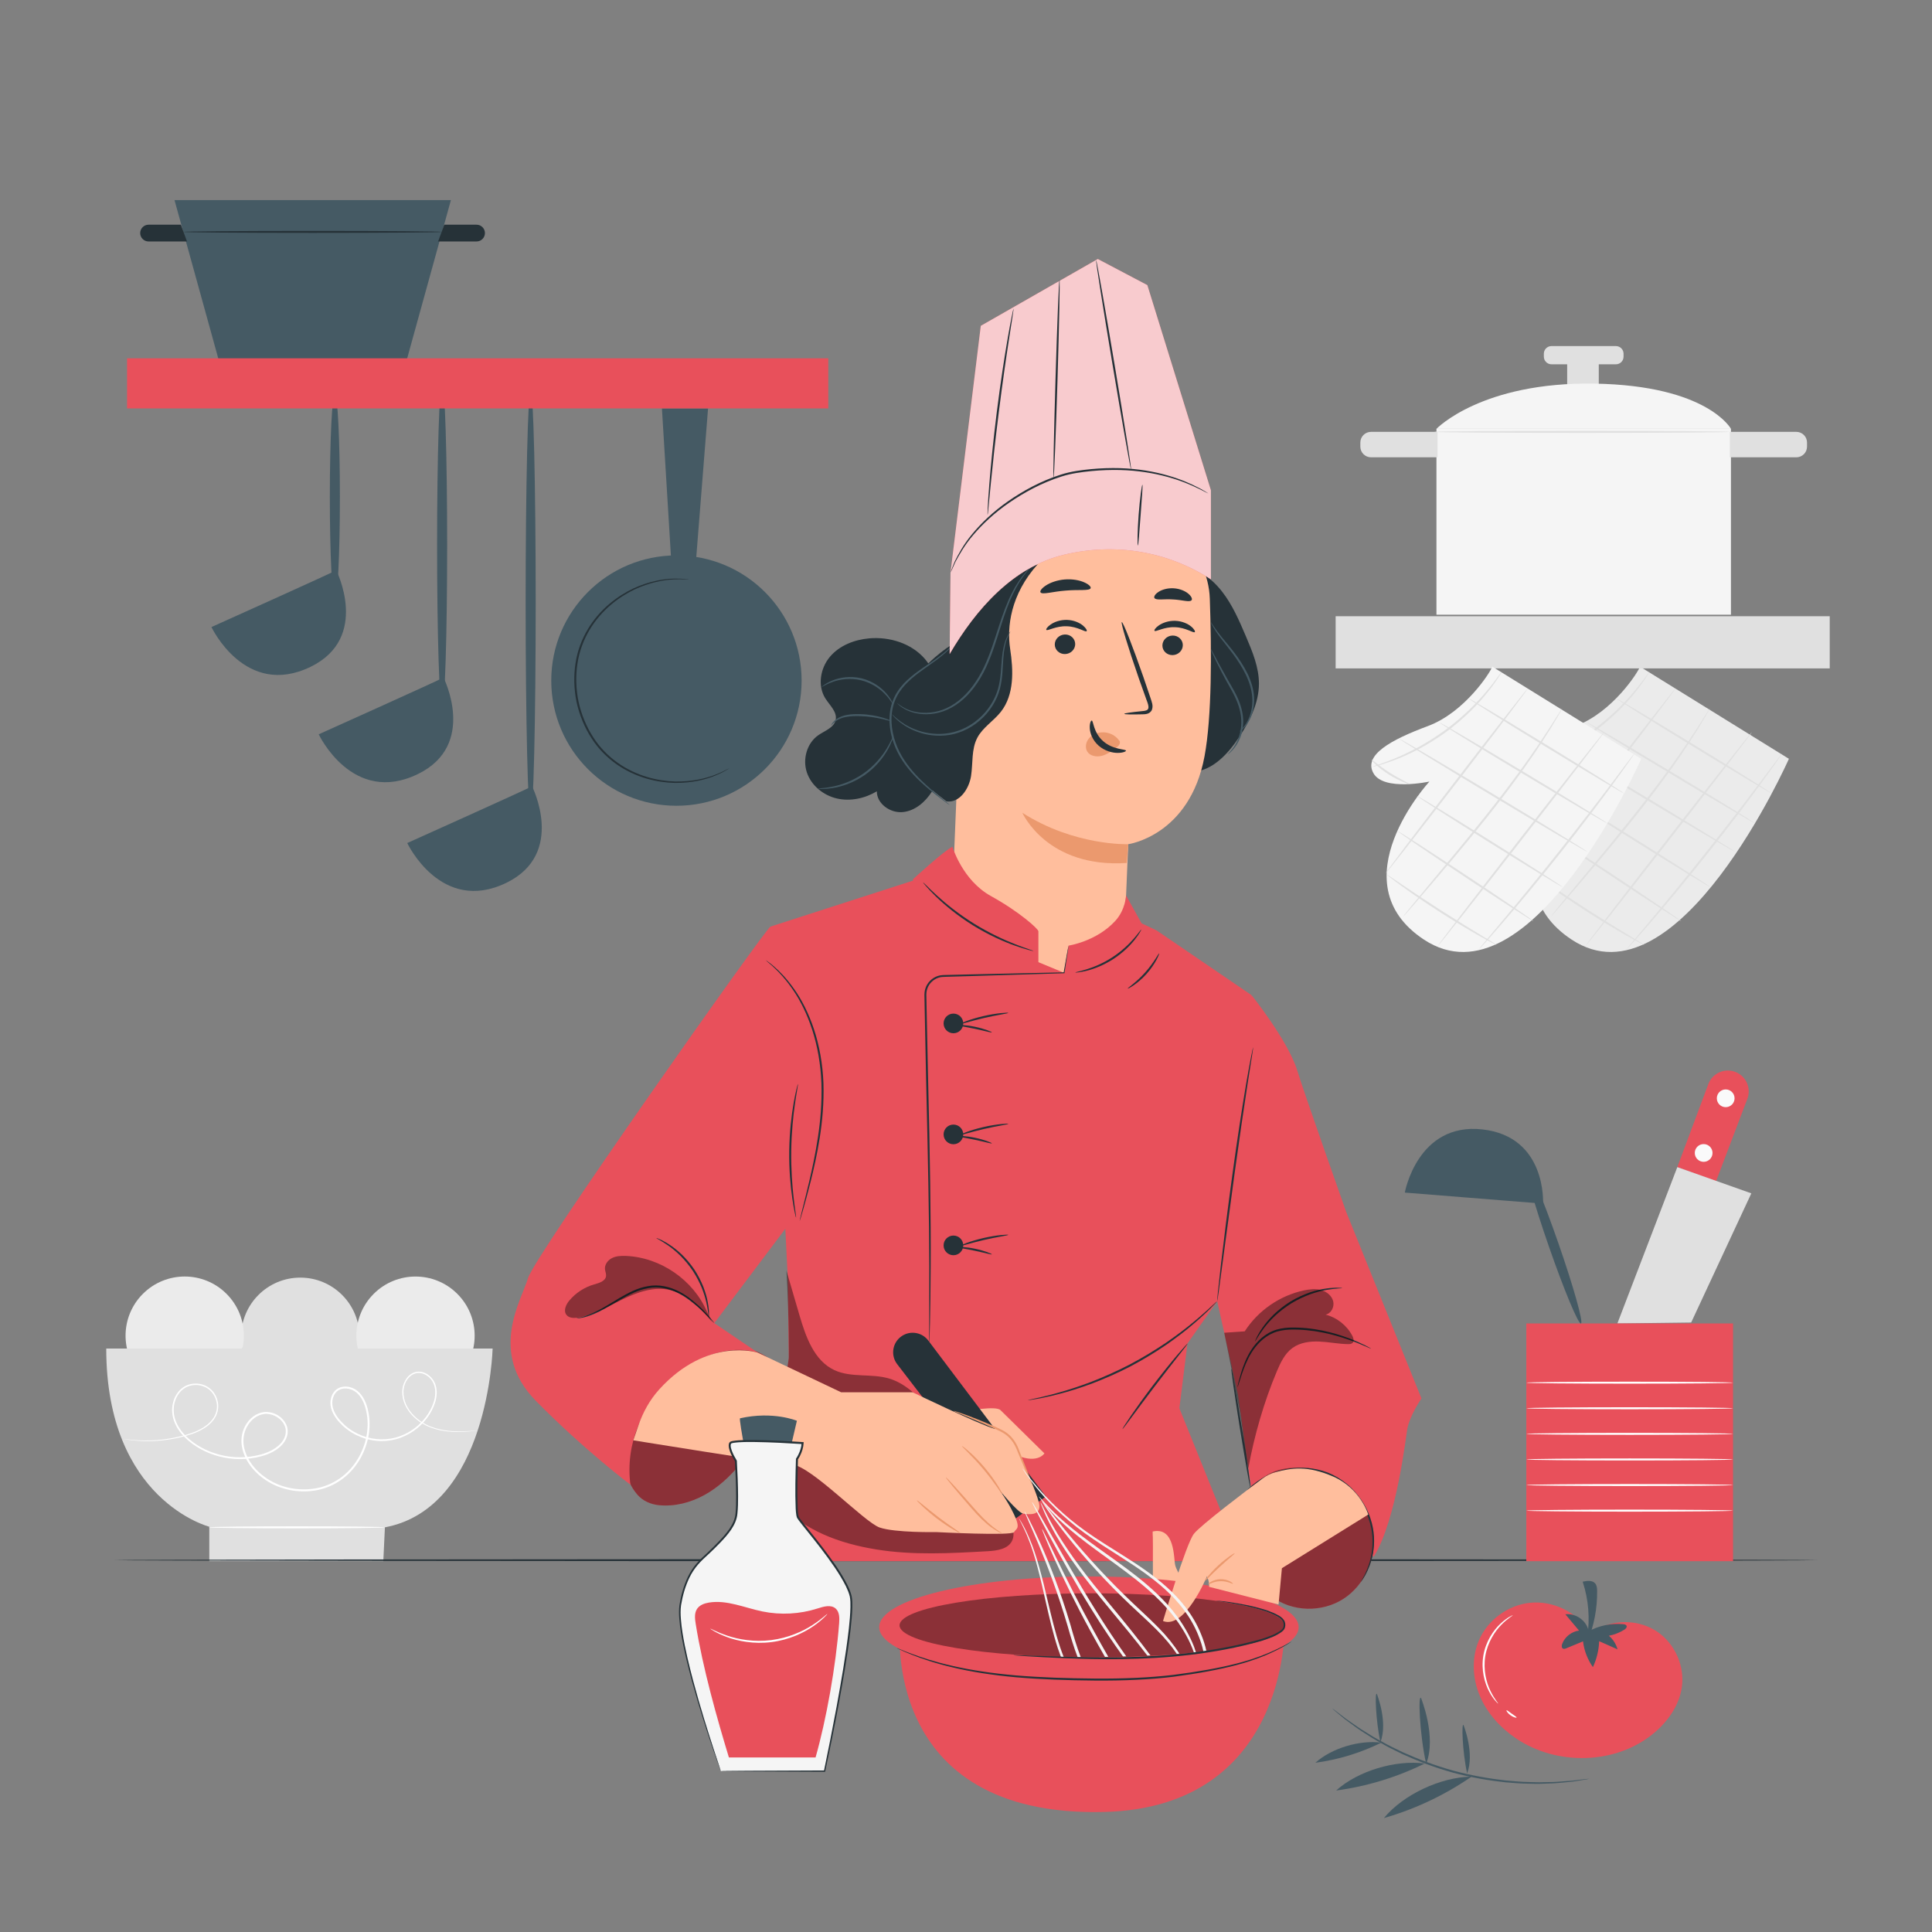 <?xml version="1.0" encoding="utf-8"?>
<!-- Generator: Adobe Illustrator 27.5.0, SVG Export Plug-In . SVG Version: 6.00 Build 0)  -->
<svg version="1.1" xmlns="http://www.w3.org/2000/svg" xmlns:xlink="http://www.w3.org/1999/xlink" x="0px" y="0px"
	 viewBox="0 0 500 500" style="enable-background:new 0 0 500 500;" xml:space="preserve">
<rect x="0" y="0" width="500" height="500" fill="#808080" stroke="none"/>
<g id="Background_Complete">
	<g>
		<circle style="fill:#E0E0E0;" cx="77.714" cy="345.955" r="15.309"/>
		
			<ellipse transform="matrix(0.707 -0.707 0.707 0.707 -212.938 177.326)" style="fill:#EBEBEB;" cx="107.583" cy="345.702" rx="15.309" ry="15.309"/>
		
			<ellipse transform="matrix(0.707 -0.707 0.707 0.707 -230.435 135.085)" style="fill:#EBEBEB;" cx="47.845" cy="345.702" rx="15.309" ry="15.309"/>
		<path style="fill:#E0E0E0;" d="M27.498,348.996h99.992c0,0-1.028,41.235-27.874,46.278l-0.418,8.756H54.167v-8.914
			C54.167,395.116,27.497,388.29,27.498,348.996z"/>
		<g>
			<path style="fill:#FFFFFF;" d="M99.616,395.274c0,0.144-10.207,0.26-22.794,0.26c-12.592,0-22.797-0.117-22.797-0.26
				s10.204-0.26,22.797-0.26C89.409,395.014,99.616,395.13,99.616,395.274z"/>
		</g>
		<g>
			<path style="fill:#FFFFFF;" d="M123.618,370.244c0,0-0.216,0.035-0.64,0.078c-0.443,0.038-1.069,0.092-1.885,0.161
				c-1.649,0.093-4.142,0.31-7.26-0.353c-1.546-0.331-3.256-0.898-4.889-1.955c-1.615-1.052-3.201-2.578-4.147-4.667
				c-0.462-1.043-0.719-2.221-0.698-3.449c0.051-1.223,0.448-2.489,1.265-3.524c0.409-0.513,0.934-0.96,1.559-1.244
				c0.627-0.276,1.344-0.375,2.041-0.27c1.395,0.236,2.634,1.188,3.349,2.458c0.724,1.291,0.843,2.86,0.575,4.337
				c-0.266,1.49-0.904,2.912-1.722,4.24c-1.677,2.63-4.277,4.848-7.446,6.014c-3.154,1.2-6.868,1.186-10.218-0.11
				c-1.675-0.645-3.263-1.593-4.642-2.827c-1.337-1.25-2.616-2.728-3.151-4.617c-0.266-0.931-0.281-1.963,0.015-2.912
				c0.287-0.946,0.915-1.842,1.834-2.325c1.871-0.957,4.215-0.247,5.561,1.263c1.389,1.516,2.008,3.531,2.333,5.509
				c0.321,2.002,0.237,4.077-0.183,6.091c-0.849,4.017-3.069,7.874-6.468,10.471c-1.687,1.302-3.655,2.262-5.743,2.813
				c-2.094,0.531-4.295,0.672-6.465,0.434c-4.342-0.452-8.47-2.55-11.231-5.815c-1.369-1.63-2.392-3.578-2.754-5.675
				c-0.378-2.089,0.08-4.325,1.278-6.049c1.154-1.73,3.138-3.018,5.276-2.908c2.079,0.123,4.063,1.372,4.916,3.266
				c0.447,0.938,0.475,2.04,0.203,3.014c-0.287,0.979-0.866,1.845-1.58,2.522c-1.429,1.372-3.25,2.185-5.068,2.666
				c-7.326,1.999-15.12-0.224-19.889-4.969c-1.179-1.198-2.145-2.598-2.697-4.144c-0.57-1.538-0.65-3.223-0.27-4.754
				c0.372-1.53,1.216-2.946,2.457-3.852c1.232-0.927,2.81-1.23,4.243-1.034c1.442,0.193,2.778,0.924,3.649,2.008
				c0.871,1.077,1.34,2.415,1.352,3.723c0.023,1.314-0.446,2.569-1.17,3.551c-0.722,0.993-1.665,1.744-2.633,2.328
				c-1.95,1.179-4.005,1.738-5.865,2.206c-1.874,0.45-3.619,0.713-5.194,0.863c-3.155,0.295-5.621,0.13-7.273-0.043
				c-1.655-0.184-2.508-0.381-2.508-0.381s0.219,0.015,0.641,0.071c0.422,0.058,1.051,0.133,1.877,0.206
				c1.651,0.139,4.108,0.27,7.243-0.054c1.565-0.165,3.297-0.441,5.155-0.903c1.847-0.479,3.876-1.049,5.773-2.214
				c0.942-0.575,1.849-1.31,2.532-2.262c0.686-0.943,1.119-2.128,1.092-3.364c-0.017-1.233-0.468-2.499-1.291-3.507
				c-0.821-1.012-2.069-1.688-3.428-1.865c-1.35-0.178-2.824,0.113-3.965,0.98c-1.153,0.847-1.947,2.182-2.295,3.637
				c-0.355,1.46-0.277,3.049,0.272,4.517c0.531,1.476,1.464,2.823,2.612,3.983c4.652,4.609,12.309,6.779,19.453,4.809
				c1.771-0.47,3.516-1.264,4.854-2.554c0.669-0.636,1.19-1.429,1.447-2.306c0.241-0.882,0.217-1.84-0.183-2.677
				c-0.754-1.693-2.603-2.863-4.487-2.964c-0.947-0.065-1.892,0.233-2.732,0.697c-0.824,0.497-1.555,1.175-2.097,1.995
				c-1.121,1.624-1.549,3.697-1.192,5.676c0.343,1.984,1.32,3.855,2.644,5.428c2.666,3.15,6.67,5.191,10.891,5.63
				c2.109,0.231,4.246,0.095,6.276-0.42c2.024-0.534,3.925-1.461,5.558-2.721c3.293-2.51,5.458-6.263,6.285-10.165
				c0.41-1.956,0.494-3.97,0.184-5.908c-0.31-1.922-0.92-3.856-2.199-5.249c-1.219-1.388-3.366-1.999-4.967-1.17
				c-0.787,0.411-1.34,1.186-1.601,2.037c-0.267,0.857-0.259,1.78-0.015,2.642c0.484,1.742,1.709,3.185,3.003,4.395
				c1.331,1.196,2.868,2.119,4.492,2.748c3.251,1.264,6.843,1.286,9.904,0.132c3.079-1.122,5.618-3.274,7.256-5.824
				c0.8-1.287,1.423-2.667,1.682-4.093c0.264-1.412,0.146-2.897-0.517-4.088c-0.658-1.186-1.818-2.076-3.083-2.293
				c-0.632-0.097-1.276-0.012-1.848,0.236c-0.569,0.256-1.055,0.663-1.439,1.14c-0.769,0.962-1.159,2.169-1.212,3.33
				c-0.025,1.169,0.214,2.309,0.654,3.319c0.902,2.026,2.439,3.533,4.016,4.576c1.594,1.048,3.268,1.621,4.798,1.965
				c3.076,0.686,5.56,0.506,7.209,0.446c0.817-0.047,1.444-0.084,1.887-0.11C123.399,370.244,123.618,370.244,123.618,370.244z"/>
		</g>
	</g>
	<g>
		<g>
			<g>
				<path style="fill:#EBEBEB;" d="M424.421,172.518c-0.387,1.311-7.052,11.809-16.658,15.383
					c-9.606,3.574-16.755,7.517-14.086,12.224c2.669,4.708,14.472,2.14,14.472,2.14s-23.946,26.034-1.403,40.91
					c27.494,18.142,56.223-46.795,56.223-46.795L424.421,172.518z"/>
				<g>
					<path style="fill:#E0E0E0;" d="M458.444,205.291c-0.075,0.123-9.139-5.279-20.242-12.063
						c-11.107-6.786-20.048-12.386-19.973-12.508c0.075-0.123,9.137,5.277,20.244,12.064
						C449.577,199.568,458.52,205.168,458.444,205.291z"/>
				</g>
				<g>
					<path style="fill:#E0E0E0;" d="M454.188,213.077c-0.074,0.123-9.865-5.622-21.866-12.832
						c-12.005-7.212-21.673-13.156-21.599-13.28c0.074-0.123,9.863,5.621,21.868,12.833
						C444.591,207.008,454.262,212.954,454.188,213.077z"/>
				</g>
				<g>
					<path style="fill:#E0E0E0;" d="M449.05,220.457c-0.074,0.123-11.068-6.345-24.552-14.446
						c-13.489-8.103-24.36-14.77-24.286-14.894c0.074-0.123,11.065,6.344,24.554,14.447
						C438.251,213.665,449.125,220.333,449.05,220.457z"/>
				</g>
				<g>
					<path style="fill:#E0E0E0;" d="M442.637,229.587c-0.076,0.122-8.597-5.074-19.028-11.605
						c-10.435-6.533-18.83-11.926-18.754-12.047c0.076-0.122,8.595,5.073,19.03,11.606
						C434.317,224.071,442.714,229.465,442.637,229.587z"/>
				</g>
				<g>
					<path style="fill:#E0E0E0;" d="M435.102,238.405c-0.079,0.12-8.013-4.999-17.719-11.432
						c-9.709-6.435-17.512-11.748-17.432-11.868c0.079-0.12,8.012,4.998,17.72,11.434
						C427.376,232.971,435.181,238.285,435.102,238.405z"/>
				</g>
				<g>
					<path style="fill:#E0E0E0;" d="M425.48,244.522c-0.018,0.031-0.444-0.171-1.201-0.565c-0.758-0.392-1.841-0.983-3.169-1.732
						c-2.657-1.497-6.282-3.648-10.201-6.158c-3.919-2.514-7.387-4.91-9.856-6.7c-1.235-0.894-2.224-1.632-2.897-2.157
						c-0.674-0.523-1.036-0.827-1.015-0.856c0.021-0.029,0.424,0.219,1.133,0.691c0.792,0.535,1.794,1.212,2.99,2.02
						c2.52,1.71,6.014,4.054,9.926,6.563c3.911,2.506,7.499,4.703,10.106,6.279c1.233,0.75,2.267,1.378,3.084,1.874
						C425.105,244.228,425.498,244.49,425.48,244.522z"/>
				</g>
				<g>
					<path style="fill:#E0E0E0;" d="M402.934,202.857c-0.039,0.125-2.572-0.679-5.313-2.434c-2.751-1.742-4.55-3.697-4.454-3.785
						c0.107-0.115,2.035,1.639,4.733,3.346C400.587,201.706,402.992,202.711,402.934,202.857z"/>
				</g>
				<g>
					<path style="fill:#E0E0E0;" d="M461.184,195.025c0.014,0.01-0.104,0.204-0.344,0.563c-0.275,0.4-0.63,0.916-1.069,1.555
						c-0.935,1.346-2.315,3.274-4.042,5.641c-3.452,4.735-8.323,11.203-13.883,18.206c-5.564,7.003-10.762,13.213-14.593,17.647
						c-1.915,2.218-3.48,3.998-4.579,5.214c-0.523,0.573-0.945,1.035-1.273,1.393c-0.295,0.315-0.457,0.474-0.47,0.462
						c-0.014-0.012,0.122-0.194,0.391-0.531c0.308-0.375,0.706-0.858,1.199-1.457c1.092-1.305,2.603-3.11,4.452-5.319
						c3.757-4.493,8.906-10.735,14.466-17.733c5.555-6.998,10.469-13.425,13.995-18.102c1.733-2.301,3.15-4.181,4.174-5.541
						c0.472-0.616,0.852-1.112,1.148-1.498C461.022,195.187,461.169,195.014,461.184,195.025z"/>
				</g>
				<g>
					<path style="fill:#E0E0E0;" d="M453.39,189.47c0.114,0.088-9.436,12.55-21.326,27.83
						c-11.895,15.285-21.626,27.601-21.739,27.513c-0.113-0.088,9.434-12.547,21.328-27.833
						C443.543,201.7,453.277,189.381,453.39,189.47z"/>
				</g>
				<g>
					<path style="fill:#E0E0E0;" d="M442.519,183.308c0.015,0.009-0.092,0.222-0.31,0.618c-0.25,0.44-0.574,1.012-0.978,1.723
						c-0.865,1.488-2.157,3.617-3.834,6.197c-3.337,5.172-8.3,12.087-14.151,19.428c-5.846,7.35-11.375,13.803-15.365,18.482
						c-1.978,2.294-3.592,4.167-4.754,5.516c-0.542,0.612-0.978,1.104-1.313,1.483c-0.305,0.335-0.471,0.506-0.485,0.494
						c-0.014-0.012,0.126-0.205,0.405-0.562c0.316-0.395,0.727-0.908,1.238-1.546c1.132-1.375,2.703-3.284,4.628-5.623
						c3.918-4.739,9.4-11.228,15.239-18.568c5.843-7.332,10.842-14.197,14.251-19.307c1.713-2.55,3.051-4.646,3.967-6.1
						c0.438-0.69,0.79-1.245,1.061-1.671C442.366,183.494,442.503,183.299,442.519,183.308z"/>
				</g>
				<g>
					<path style="fill:#E0E0E0;" d="M433.599,178.199c0.114,0.088-8.025,10.861-18.176,24.061
						c-10.155,13.204-18.477,23.833-18.591,23.746c-0.114-0.088,8.023-10.859,18.178-24.063
						C425.161,188.743,433.485,178.111,433.599,178.199z"/>
				</g>
				<g>
					<path style="fill:#E0E0E0;" d="M426.888,173.829c0.03,0.02-0.276,0.53-0.856,1.438c-0.285,0.458-0.648,1.009-1.106,1.622
						c-0.453,0.617-0.946,1.338-1.566,2.078c-1.187,1.521-2.719,3.238-4.526,5.04c-1.83,1.779-3.946,3.629-6.315,5.384
						c-2.383,1.736-4.783,3.203-7.027,4.417c-2.261,1.185-4.357,2.135-6.164,2.812c-0.891,0.37-1.727,0.624-2.451,0.873
						c-0.723,0.254-1.357,0.435-1.879,0.57c-1.04,0.282-1.618,0.422-1.628,0.387c-0.009-0.035,0.55-0.24,1.568-0.581
						c0.511-0.165,1.133-0.373,1.843-0.651c0.711-0.273,1.534-0.55,2.41-0.94c1.777-0.717,3.842-1.694,6.072-2.893
						c2.214-1.228,4.584-2.694,6.947-4.414c2.348-1.739,4.455-3.562,6.288-5.308c1.81-1.769,3.36-3.447,4.576-4.929
						c0.634-0.72,1.144-1.422,1.617-2.019c0.478-0.594,0.863-1.126,1.173-1.564C426.495,174.282,426.858,173.809,426.888,173.829z"
						/>
				</g>
			</g>
			<rect x="345.662" y="159.481" style="fill:#E0E0E0;" width="127.872" height="13.501"/>
			<g>
				<path style="fill:#F5F5F5;" d="M386.201,172.518c-0.387,1.311-7.053,11.809-16.659,15.383
					c-9.606,3.574-16.755,7.517-14.086,12.224c2.669,4.708,14.472,2.14,14.472,2.14s-23.946,26.034-1.403,40.91
					c27.494,18.142,56.223-46.795,56.223-46.795L386.201,172.518z"/>
				<g>
					<path style="fill:#E0E0E0;" d="M420.224,205.291c-0.075,0.123-9.139-5.279-20.242-12.063
						c-11.107-6.786-20.048-12.386-19.973-12.508c0.075-0.123,9.137,5.277,20.244,12.064
						C411.357,199.568,420.299,205.168,420.224,205.291z"/>
				</g>
				<g>
					<path style="fill:#E0E0E0;" d="M415.968,213.077c-0.074,0.123-9.865-5.622-21.866-12.832
						c-12.005-7.212-21.673-13.156-21.599-13.28c0.074-0.123,9.863,5.621,21.868,12.833
						C406.371,207.008,416.042,212.954,415.968,213.077z"/>
				</g>
				<g>
					<path style="fill:#E0E0E0;" d="M410.83,220.457c-0.074,0.123-11.068-6.345-24.552-14.446
						c-13.489-8.103-24.36-14.77-24.286-14.894c0.074-0.123,11.065,6.344,24.555,14.447
						C400.03,213.665,410.904,220.333,410.83,220.457z"/>
				</g>
				<g>
					<path style="fill:#E0E0E0;" d="M404.417,229.587c-0.076,0.122-8.597-5.074-19.028-11.605
						c-10.435-6.533-18.83-11.926-18.754-12.047c0.076-0.122,8.595,5.073,19.03,11.606
						C396.097,224.071,404.493,229.465,404.417,229.587z"/>
				</g>
				<g>
					<path style="fill:#E0E0E0;" d="M396.881,238.405c-0.079,0.12-8.013-4.999-17.719-11.432
						c-9.709-6.435-17.512-11.748-17.432-11.868c0.079-0.12,8.012,4.998,17.72,11.434
						C389.156,232.971,396.961,238.285,396.881,238.405z"/>
				</g>
				<g>
					<path style="fill:#E0E0E0;" d="M387.26,244.522c-0.018,0.031-0.444-0.171-1.201-0.565c-0.758-0.392-1.841-0.983-3.169-1.732
						c-2.657-1.497-6.282-3.648-10.201-6.158c-3.919-2.514-7.387-4.91-9.856-6.7c-1.235-0.894-2.224-1.632-2.897-2.157
						c-0.673-0.523-1.036-0.827-1.015-0.856c0.021-0.029,0.424,0.219,1.133,0.691c0.792,0.535,1.794,1.212,2.99,2.02
						c2.52,1.71,6.014,4.054,9.926,6.563c3.912,2.506,7.499,4.703,10.106,6.279c1.233,0.75,2.267,1.378,3.084,1.874
						C386.884,244.228,387.277,244.49,387.26,244.522z"/>
				</g>
				<g>
					<path style="fill:#E0E0E0;" d="M364.713,202.857c-0.039,0.125-2.572-0.679-5.313-2.434c-2.751-1.742-4.55-3.697-4.454-3.785
						c0.107-0.115,2.035,1.639,4.733,3.346C362.367,201.706,364.772,202.711,364.713,202.857z"/>
				</g>
				<g>
					<path style="fill:#E0E0E0;" d="M422.963,195.025c0.015,0.01-0.104,0.204-0.344,0.563c-0.275,0.4-0.629,0.916-1.069,1.555
						c-0.935,1.346-2.315,3.274-4.042,5.641c-3.452,4.735-8.323,11.203-13.883,18.206c-5.564,7.003-10.762,13.213-14.593,17.647
						c-1.915,2.218-3.48,3.998-4.579,5.214c-0.523,0.573-0.945,1.035-1.273,1.393c-0.295,0.315-0.457,0.474-0.47,0.462
						c-0.014-0.012,0.121-0.194,0.391-0.531c0.308-0.375,0.706-0.858,1.199-1.457c1.092-1.305,2.603-3.11,4.452-5.319
						c3.757-4.493,8.906-10.735,14.466-17.733c5.556-6.998,10.469-13.425,13.995-18.102c1.733-2.301,3.15-4.181,4.174-5.541
						c0.472-0.616,0.852-1.112,1.148-1.498C422.801,195.187,422.949,195.014,422.963,195.025z"/>
				</g>
				<g>
					<path style="fill:#E0E0E0;" d="M415.17,189.47c0.113,0.088-9.436,12.55-21.326,27.83
						c-11.895,15.285-21.626,27.601-21.739,27.513c-0.113-0.088,9.434-12.547,21.328-27.833
						C405.323,201.7,415.056,189.381,415.17,189.47z"/>
				</g>
				<g>
					<path style="fill:#E0E0E0;" d="M404.299,183.308c0.016,0.009-0.092,0.222-0.31,0.618c-0.25,0.44-0.574,1.012-0.978,1.723
						c-0.864,1.488-2.157,3.617-3.834,6.197c-3.337,5.172-8.3,12.087-14.151,19.428c-5.847,7.35-11.376,13.803-15.365,18.482
						c-1.977,2.294-3.591,4.167-4.754,5.516c-0.542,0.612-0.978,1.104-1.313,1.483c-0.305,0.335-0.471,0.506-0.485,0.494
						c-0.014-0.012,0.126-0.205,0.405-0.562c0.316-0.395,0.727-0.908,1.238-1.546c1.132-1.375,2.703-3.284,4.628-5.623
						c3.918-4.739,9.4-11.228,15.239-18.568c5.843-7.332,10.842-14.197,14.252-19.307c1.713-2.55,3.051-4.646,3.967-6.1
						c0.438-0.69,0.79-1.245,1.061-1.671C404.146,183.494,404.283,183.299,404.299,183.308z"/>
				</g>
				<g>
					<path style="fill:#E0E0E0;" d="M395.378,178.199c0.114,0.088-8.025,10.861-18.176,24.061
						c-10.155,13.204-18.477,23.833-18.591,23.746c-0.114-0.088,8.023-10.859,18.178-24.063
						C386.941,188.743,395.265,178.111,395.378,178.199z"/>
				</g>
				<g>
					<path style="fill:#E0E0E0;" d="M388.668,173.829c0.03,0.02-0.276,0.53-0.856,1.438c-0.285,0.458-0.648,1.009-1.106,1.622
						c-0.453,0.617-0.946,1.338-1.566,2.078c-1.187,1.521-2.72,3.238-4.526,5.04c-1.83,1.779-3.947,3.629-6.315,5.384
						c-2.383,1.736-4.783,3.203-7.027,4.417c-2.261,1.185-4.357,2.135-6.164,2.812c-0.891,0.37-1.727,0.624-2.451,0.873
						c-0.723,0.254-1.357,0.435-1.879,0.57c-1.04,0.282-1.618,0.422-1.628,0.387c-0.01-0.035,0.55-0.24,1.568-0.581
						c0.511-0.165,1.133-0.373,1.843-0.651c0.711-0.273,1.533-0.55,2.41-0.94c1.778-0.717,3.842-1.694,6.072-2.893
						c2.214-1.228,4.584-2.694,6.947-4.414c2.348-1.739,4.455-3.562,6.288-5.308c1.81-1.769,3.36-3.447,4.576-4.929
						c0.634-0.72,1.144-1.422,1.617-2.019c0.478-0.594,0.863-1.126,1.173-1.564C388.274,174.282,388.638,173.809,388.668,173.829z"
						/>
				</g>
			</g>
		</g>
		<g>
			<rect x="405.584" y="91.922" style="fill:#E0E0E0;" width="8.177" height="8.177"/>
			<rect x="371.752" y="110.982" style="fill:#F5F5F5;" width="76.219" height="48.105"/>
			<path style="fill:#F5F5F5;" d="M371.752,110.982c0,0,11.668-12.189,40.924-11.701s35.295,11.701,35.295,11.701H371.752z"/>
			<g>
				<path style="fill:#E0E0E0;" d="M447.678,111.765c0,0.144-17.135,0.26-38.266,0.26c-21.139,0-38.27-0.116-38.27-0.26
					c0-0.144,17.131-0.26,38.27-0.26C430.543,111.505,447.678,111.621,447.678,111.765z"/>
			</g>
			<path style="fill:#E0E0E0;" d="M464.893,118.351h-17.215v-6.585h17.215c1.526,0,2.763,1.237,2.763,2.764v1.058
				C467.657,117.113,466.419,118.351,464.893,118.351z"/>
			<path style="fill:#E0E0E0;" d="M354.819,111.765h17.215v6.585h-17.215c-1.526,0-2.764-1.237-2.764-2.764v-1.058
				C352.056,113.003,353.293,111.765,354.819,111.765z"/>
			<path style="fill:#E0E0E0;" d="M418.197,94.28h-16.671c-1.093,0-1.979-0.886-1.979-1.979v-0.758c0-1.093,0.886-1.979,1.979-1.979
				h16.671c1.093,0,1.979,0.886,1.979,1.979v0.758C420.176,93.394,419.29,94.28,418.197,94.28z"/>
		</g>
	</g>
</g>
<g id="Background_Simple" style="display:none;">
	<path style="display:inline;fill:#EBEBEB;" d="M424.21,131.629l-2.431-3.956c-19.521-31.766-54.673-51.013-91.909-49.113
		c-5.233,0.267-10.446,0.935-15.583,2.021c-34.249,7.239-64.05,32.814-76.403,65.569c-7.265,19.263-9.294,41.442-23.08,56.733
		c-17.942,19.9-48.403,20.524-75.183,19.7c-26.781-0.824-57.262-0.121-75.116,19.857c-11.182,12.512-14.736,30.304-13.834,47.061
		c2.387,44.362,33.692,84.028,73.503,103.744c39.812,19.716,86.685,21.482,130.257,12.809
		c61.038-12.15,119.085-45.517,153.976-97.052C443.296,257.465,452.126,187.253,424.21,131.629z"/>
</g>
<g id="Table">
	<g>
		<path style="fill:#263238;" d="M470.5,403.769c0,0.144-98.729,0.26-220.49,0.26c-121.803,0-220.511-0.117-220.511-0.26
			s98.708-0.26,220.511-0.26C371.771,403.509,470.5,403.625,470.5,403.769z"/>
	</g>
</g>
<g id="Character">
	<g>
		<path style="fill:#E8505B;" d="M323.918,257.562c-0.397,1.707-8.91,79.188-8.91,79.188l-7.698,10.947l-2.087,16.761l15.969,39.574
			H202.845c0,0-1.878-20.91-1.716-26.502c0.162-5.592,3.012-26.103,3.012-26.103l-0.275-20.824l-4.481-90.795l40.105-12.935
			c24.229-4.17,59.886,13.958,59.886,13.958L323.918,257.562z"/>
		<g>
			<path style="fill:#263238;" d="M308.539,199.814c5.269-0.33,9.31-4.736,12.215-9.144c2.713-4.115,5.035-8.742,5.06-13.671
				c0.021-4.28-1.686-8.356-3.364-12.294c-1.728-4.055-3.487-8.162-6.203-11.633c-2.716-3.471-6.549-6.292-10.924-6.835"/>
			<g>
				<g>
					<g>
						<g>
							<g>
								<g>
									<g>
										<g>
											<g>
												<g>
													<g>
														<path style="fill:#FFBE9D;" d="M246.945,220.456l0.053-1.304l3.092-75.649l1.708-4.293l37.839-5.233
															c12.364-0.964,23.023,8.572,23.461,20.965c0.487,13.77,0.538,30.601-1.373,40.812
															c-3.844,20.533-19.723,22.722-19.723,22.722s-0.273,5.376-0.567,13.141c-0.222,5.867-5.401,22.775-11.27,22.941
															c-2.521,0.071-9.4-2.113-12.682-2.593C246.786,248.943,246.945,220.456,246.945,220.456z"/>
													</g>
												</g>
											</g>
										</g>
									</g>
									<g>
										<g>
											<g>
												<g>
													<g>
														<g>
															<path style="fill:#263238;" d="M306.113,166.944c0.011,1.398-1.164,2.56-2.624,2.598
																c-1.457,0.038-2.65-1.061-2.66-2.46c-0.011-1.398,1.164-2.562,2.621-2.6
																C304.909,164.445,306.102,165.546,306.113,166.944z"/>
														</g>
													</g>
												</g>
											</g>
										</g>
										<g>
											<g>
												<g>
													<g>
														<g>
															<g>
																<path style="fill:#263238;" d="M309.208,163.59c-0.337,0.336-2.3-1.202-5.147-1.273
																	c-2.842-0.111-4.971,1.295-5.27,0.938c-0.148-0.158,0.204-0.772,1.131-1.409c0.914-0.635,2.458-1.234,4.231-1.178
																	c1.772,0.059,3.246,0.753,4.084,1.444C309.094,162.808,309.373,163.44,309.208,163.59z"/>
															</g>
														</g>
													</g>
												</g>
											</g>
										</g>
									</g>
									<g>
										<g>
											<g>
												<g>
													<g>
														<g>
															<path style="fill:#263238;" d="M278.26,166.671c0.011,1.398-1.164,2.56-2.624,2.598
																c-1.457,0.038-2.65-1.061-2.66-2.46c-0.011-1.398,1.164-2.562,2.621-2.6
																C277.056,164.171,278.249,165.273,278.26,166.671z"/>
														</g>
													</g>
												</g>
											</g>
										</g>
										<g>
											<g>
												<g>
													<g>
														<g>
															<g>
																<path style="fill:#263238;" d="M281.216,163.35c-0.338,0.336-2.303-1.202-5.147-1.273
																	c-2.842-0.111-4.971,1.295-5.271,0.938c-0.146-0.158,0.201-0.772,1.132-1.409c0.913-0.635,2.458-1.234,4.23-1.178
																	c1.773,0.059,3.246,0.753,4.085,1.444C281.1,162.568,281.381,163.2,281.216,163.35z"/>
															</g>
														</g>
													</g>
												</g>
											</g>
										</g>
									</g>
									<g>
										<g>
											<g>
												<g>
													<g>
														<g>
															<path style="fill:#263238;" d="M290.963,184.742c-0.009-0.162,1.769-0.419,4.646-0.706
																c0.729-0.055,1.421-0.18,1.557-0.673c0.186-0.52-0.097-1.312-0.426-2.167c-0.635-1.778-1.299-3.641-1.997-5.593
																c-2.767-7.962-4.749-14.5-4.428-14.609c0.322-0.109,2.826,6.256,5.593,14.218c0.664,1.963,1.301,3.834,1.905,5.624
																c0.253,0.833,0.7,1.783,0.299,2.863c-0.211,0.538-0.755,0.917-1.225,1.03c-0.47,0.129-0.879,0.126-1.239,0.137
																C292.76,184.94,290.97,184.904,290.963,184.742z"/>
														</g>
													</g>
												</g>
											</g>
										</g>
									</g>
									<g>
										<g>
											<g>
												<g>
													<g>
														<path style="fill:#EB996E;" d="M292.001,218.476c0,0-13.899,0.512-27.417-8.13c0,0,6.31,14.352,27.004,12.991
															L292.001,218.476z"/>
													</g>
												</g>
											</g>
										</g>
									</g>
									<g>
										<g>
											<g>
												<g>
													<g>
														<path style="fill:#EB996E;" d="M289.571,191.568c-0.987-1.382-2.759-2.174-4.545-2.032
															c-1.239,0.099-2.503,0.66-3.281,1.645c-0.778,0.985-0.975,2.409-0.319,3.386c0.738,1.101,2.336,1.395,3.705,1.046
															c1.369-0.349,2.563-1.211,3.698-2.071c0.314-0.238,0.635-0.487,0.836-0.819c0.201-0.332,0.254-0.773,0.025-1.059"/>
													</g>
												</g>
											</g>
										</g>
									</g>
									<g>
										<g>
											<g>
												<g>
													<g>
														<g>
															<path style="fill:#263238;" d="M282.533,186.48c0.464-0.014,0.384,3.075,2.968,5.341
																c2.579,2.273,5.882,2.017,5.894,2.45c0.038,0.194-0.75,0.579-2.141,0.579c-1.365,0.009-3.344-0.483-4.925-1.869
																c-1.576-1.389-2.22-3.203-2.291-4.473C281.956,187.212,282.322,186.456,282.533,186.48z"/>
														</g>
													</g>
												</g>
											</g>
										</g>
									</g>
								</g>
							</g>
						</g>
						<g>
							<g>
								<g>
									<g>
										<g>
											<path style="fill:#263238;" d="M282.259,152.216c-0.302,0.766-3.134,0.32-6.484,0.631c-3.357,0.243-6.076,1.146-6.5,0.44
												c-0.189-0.338,0.301-1.052,1.41-1.772c1.099-0.718,2.841-1.382,4.852-1.55c2.01-0.164,3.837,0.205,5.04,0.734
												C281.789,151.227,282.389,151.852,282.259,152.216z"/>
										</g>
									</g>
								</g>
							</g>
						</g>
						<g>
							<g>
								<g>
									<g>
										<g>
											<path style="fill:#263238;" d="M308.388,155.324c-0.519,0.632-2.461-0.092-4.818-0.189
												c-2.353-0.179-4.366,0.314-4.807-0.375c-0.192-0.334,0.14-0.973,1.03-1.561c0.876-0.587,2.328-1.045,3.947-0.951
												c1.618,0.096,3.006,0.721,3.808,1.405C308.363,154.341,308.618,155.015,308.388,155.324z"/>
										</g>
									</g>
								</g>
							</g>
						</g>
					</g>
				</g>
			</g>
			<path style="fill:#263238;" d="M246.739,166.615c0,0-5.057,2.71-10.39,9.402c-3.28,4.116-5.412,9.438-4.593,14.637
				c1.135,7.204,7.384,12.33,13.19,16.743c3.347,0.486,5.835-3.206,6.358-6.547s0.054-6.951,1.636-9.94
				c1.419-2.681,4.223-4.322,6.093-6.71c3.48-4.443,3.243-10.693,2.394-16.273s0.033-14.018,7.172-21.951
				C268.598,145.975,251.164,152.814,246.739,166.615z"/>
			<path style="fill:#263238;" d="M240.556,185.194c3.048-4.33,2.243-10.689-1.221-14.693c-3.465-4.004-9.08-5.75-14.355-5.297
				c-3.844,0.33-7.727,1.835-10.21,4.788c-2.483,2.953-3.233,7.494-1.171,10.755c1.14,1.803,3.125,3.507,2.667,5.591
				c-0.441,2.006-2.813,2.767-4.499,3.939c-2.948,2.05-4.091,6.193-2.96,9.6c1.131,3.408,4.274,5.962,7.772,6.769
				c3.499,0.807,7.262-0.015,10.346-1.853c-0.02,3.206,3.443,5.654,6.637,5.382c3.194-0.272,5.898-2.594,7.609-5.305
				c2.416-3.828,3.249-8.485,3.144-13.011c-0.105-4.526-1.092-8.979-2.074-13.398"/>
			<g>
				<path style="fill:#455A64;" d="M245.841,208.382c-0.011,0.014-0.174-0.089-0.473-0.298c-0.343-0.249-0.771-0.559-1.295-0.939
					c-1.111-0.832-2.719-2.043-4.591-3.684c-1.861-1.644-4.011-3.739-5.856-6.497c-1.846-2.739-3.266-6.254-3.422-10.112
					c-0.06-1.92,0.2-3.824,0.868-5.523c0.645-1.709,1.663-3.181,2.793-4.396c2.296-2.423,4.859-3.981,6.883-5.396
					c2.057-1.383,3.636-2.612,4.651-3.55c0.513-0.463,0.889-0.846,1.136-1.114c0.255-0.261,0.396-0.393,0.409-0.382
					s-0.1,0.166-0.331,0.451c-0.224,0.292-0.578,0.701-1.075,1.191c-0.98,0.992-2.545,2.281-4.58,3.705
					c-2.003,1.455-4.529,3.044-6.741,5.419c-1.089,1.191-2.057,2.611-2.669,4.251c-0.635,1.632-0.882,3.465-0.825,5.324
					c0.15,3.737,1.517,7.172,3.301,9.866c1.788,2.721,3.884,4.82,5.702,6.488c1.828,1.666,3.398,2.918,4.47,3.799
					c0.499,0.411,0.907,0.747,1.234,1.016C245.711,208.237,245.852,208.368,245.841,208.382z"/>
			</g>
			<g>
				<path style="fill:#455A64;" d="M231.137,182.279c-0.085,0.049-0.612-1.054-1.924-2.462c-1.288-1.401-3.491-3.054-6.332-3.753
					c-2.844-0.693-5.562-0.245-7.351,0.402c-1.814,0.642-2.791,1.377-2.844,1.294c-0.019-0.026,0.205-0.232,0.656-0.547
					c0.45-0.316,1.143-0.717,2.058-1.091c1.806-0.756,4.631-1.289,7.605-0.564c2.971,0.731,5.23,2.509,6.483,4.013
					c0.638,0.754,1.068,1.431,1.321,1.919C231.063,181.978,231.165,182.264,231.137,182.279z"/>
			</g>
			<g>
				<path style="fill:#455A64;" d="M215.09,187.757c-0.057-0.006,0.312-0.991,1.658-1.834c0.662-0.415,1.549-0.75,2.558-0.923
					c1.011-0.178,2.127-0.21,3.291-0.186c2.336,0.061,4.422,0.486,5.88,0.924c1.461,0.441,2.31,0.859,2.286,0.918
					c-0.027,0.074-0.917-0.218-2.381-0.563c-1.462-0.341-3.512-0.7-5.799-0.76c-2.286-0.083-4.365,0.165-5.651,0.907
					C215.627,186.946,215.16,187.813,215.09,187.757z"/>
			</g>
			<g>
				<path style="fill:#455A64;" d="M211.652,204.104c-0.002-0.095,1.431-0.062,3.674-0.5c2.231-0.426,5.28-1.438,8.132-3.429
					c2.853-1.991,4.854-4.504,6.023-6.452c1.184-1.954,1.647-3.311,1.735-3.276c0.031,0.011-0.053,0.359-0.271,0.969
					c-0.216,0.61-0.586,1.475-1.147,2.492c-1.106,2.029-3.113,4.65-6.043,6.694c-2.928,2.045-6.079,3.025-8.366,3.364
					c-1.148,0.176-2.087,0.225-2.734,0.218C212.008,204.178,211.652,204.137,211.652,204.104z"/>
			</g>
			<g>
				<path style="fill:#455A64;" d="M232.139,181.956c0.04-0.048,0.608,0.54,1.87,1.232c1.246,0.694,3.289,1.374,5.856,1.286
					c1.276-0.049,2.677-0.274,4.089-0.788c1.408-0.514,2.828-1.307,4.151-2.362c2.667-2.099,4.909-5.203,6.579-8.752
					c1.67-3.567,2.738-7.192,3.809-10.452c1.05-3.269,2.134-6.188,3.314-8.517c1.165-2.336,2.387-4.079,3.332-5.187
					c0.468-0.559,0.86-0.968,1.138-1.232c0.277-0.265,0.428-0.397,0.441-0.385c0.034,0.033-0.535,0.602-1.422,1.744
					c-0.889,1.137-2.048,2.889-3.159,5.222c-1.126,2.327-2.164,5.23-3.187,8.502c-1.045,3.262-2.102,6.91-3.795,10.528
					c-1.696,3.603-3.995,6.77-6.754,8.907c-1.368,1.074-2.839,1.877-4.304,2.392c-1.465,0.513-2.91,0.722-4.223,0.749
					c-2.642,0.044-4.725-0.714-5.965-1.477c-0.321-0.179-0.587-0.366-0.809-0.54c-0.23-0.162-0.414-0.314-0.551-0.451
					C232.267,182.112,232.127,181.969,232.139,181.956z"/>
			</g>
			<g>
				<path style="fill:#455A64;" d="M261.494,163.418c0.05,0.031-0.364,0.604-0.825,1.77c-0.465,1.165-0.854,2.948-1.006,5.195
					c-0.202,2.235-0.118,4.966-0.888,7.917c-0.783,2.93-2.575,5.914-5.245,8.189c-2.647,2.304-5.9,3.6-8.924,3.847
					c-3.031,0.278-5.772-0.332-7.872-1.209c-2.123-0.863-3.619-1.996-4.563-2.839c-0.474-0.426-0.816-0.78-1.029-1.039
					c-0.221-0.251-0.329-0.388-0.316-0.4c0.045-0.043,0.498,0.497,1.477,1.286c0.973,0.785,2.474,1.851,4.568,2.651
					c2.072,0.815,4.751,1.369,7.689,1.073c2.929-0.266,6.061-1.53,8.631-3.764c2.59-2.206,4.339-5.091,5.122-7.922
					c0.773-2.846,0.736-5.572,0.984-7.821c0.2-2.262,0.653-4.078,1.186-5.24c0.267-0.579,0.505-1.015,0.704-1.286
					C261.373,163.548,261.479,163.408,261.494,163.418z"/>
			</g>
			<g>
				<path style="fill:#455A64;" d="M320.749,189.333c-0.034-0.042,0.336-0.315,0.875-0.927c0.542-0.605,1.234-1.576,1.749-2.933
					c0.508-1.351,0.839-3.082,0.709-4.992c-0.127-1.906-0.738-3.965-1.709-5.959c-1.981-4.004-4.707-7.071-6.489-9.417
					c-0.897-1.176-1.545-2.19-1.947-2.913c-0.404-0.723-0.582-1.145-0.555-1.16c0.036-0.02,0.274,0.37,0.728,1.054
					c0.452,0.685,1.138,1.654,2.064,2.792c1.84,2.271,4.642,5.325,6.667,9.417c0.994,2.043,1.614,4.17,1.719,6.158
					c0.108,1.986-0.275,3.774-0.846,5.157c-0.578,1.389-1.344,2.361-1.944,2.937c-0.302,0.289-0.55,0.496-0.734,0.616
					C320.858,189.289,320.76,189.348,320.749,189.333z"/>
			</g>
			<g>
				<path style="fill:#455A64;" d="M317.786,195.185c-0.1-0.081,1.345-1.119,2.476-3.576c0.553-1.218,0.968-2.792,0.988-4.564
					c0.044-1.771-0.385-3.705-1.165-5.605c-0.769-1.911-1.824-3.584-2.691-5.176c-0.869-1.584-1.62-3.027-2.23-4.25
					c-0.61-1.222-1.077-2.225-1.379-2.928c-0.302-0.703-0.441-1.104-0.409-1.118c0.034-0.015,0.235,0.356,0.592,1.03
					c0.411,0.768,0.92,1.72,1.523,2.846c0.65,1.198,1.432,2.619,2.322,4.186c0.879,1.561,1.964,3.253,2.754,5.213
					c0.8,1.946,1.236,3.968,1.163,5.812c-0.048,1.842-0.519,3.469-1.135,4.71c-0.604,1.254-1.351,2.114-1.889,2.66
					c-0.271,0.275-0.499,0.467-0.661,0.59C317.887,195.14,317.798,195.199,317.786,195.185z"/>
			</g>
			<g>
				<path style="fill:#E8505B;" d="M245.764,169.27c6.846-11.689,16.431-22.564,29.607-25.711
					c13.176-3.147,26.622-0.966,38.012,6.368v-23.042l-16.451-53.1l-12.823-6.757l-30.281,17.296l-7.837,63.871L245.764,169.27z"/>
				<g style="opacity:0.7;">
					<path style="fill:#FFFFFF;" d="M245.764,169.27c6.846-11.689,16.431-22.564,29.607-25.711
						c13.176-3.147,26.622-0.966,38.012,6.368v-23.042l-16.451-53.1l-12.823-6.757l-30.281,17.296l-7.837,63.871L245.764,169.27z"/>
				</g>
				<g>
					<path style="fill:#263238;" d="M312.738,127.72c-0.009,0.015-0.259-0.103-0.725-0.342c-0.471-0.23-1.136-0.623-2.045-1.029
						c-1.785-0.866-4.435-2.015-7.862-2.941c-3.419-0.936-7.607-1.659-12.296-1.772c-2.343-0.051-4.806,0.031-7.345,0.274
						c-2.54,0.26-5.169,0.583-7.735,1.408c-5.15,1.637-9.719,4.15-13.575,6.8c-3.866,2.657-6.945,5.596-9.24,8.292
						c-2.322,2.692-3.693,5.238-4.641,6.975c-0.388,0.872-0.698,1.567-0.93,2.088c-0.215,0.477-0.337,0.726-0.354,0.72
						c-0.017-0.006,0.072-0.266,0.256-0.758c0.19-0.489,0.453-1.22,0.845-2.138c0.898-1.776,2.233-4.375,4.541-7.123
						c2.279-2.752,5.363-5.748,9.248-8.45c3.877-2.695,8.474-5.243,13.697-6.904c2.617-0.84,5.292-1.165,7.839-1.418
						c2.561-0.238,5.045-0.311,7.407-0.246c4.729,0.14,8.95,0.908,12.383,1.897c3.441,0.979,6.087,2.188,7.852,3.114
						c0.899,0.435,1.551,0.859,2.006,1.119C312.515,127.556,312.747,127.704,312.738,127.72z"/>
				</g>
				<g>
					<path style="fill:#263238;" d="M292.731,121.553c-0.142,0.024-2.287-12.11-4.791-27.098
						c-2.505-14.993-4.42-27.163-4.278-27.186c0.142-0.024,2.287,12.107,4.792,27.101
						C290.957,109.357,292.872,121.529,292.731,121.553z"/>
				</g>
				<g>
					<path style="fill:#263238;" d="M272.662,123.744c-0.144-0.004,0.083-11.518,0.507-25.714c0.424-14.2,0.884-25.705,1.028-25.7
						c0.144,0.004-0.083,11.516-0.507,25.716C273.266,112.242,272.805,123.749,272.662,123.744z"/>
				</g>
				<g>
					<path style="fill:#263238;" d="M255.581,133.31c-0.018-0.001-0.022-0.191-0.012-0.55c0.018-0.418,0.039-0.937,0.066-1.571
						c0.068-1.363,0.195-3.335,0.389-5.767c0.379-4.866,1.04-11.578,1.968-18.967c0.932-7.391,1.954-14.059,2.793-18.867
						c0.415-2.405,0.78-4.346,1.052-5.683c0.131-0.621,0.239-1.129,0.326-1.538c0.08-0.351,0.131-0.533,0.148-0.53
						c0.018,0.003,0.002,0.192-0.045,0.549c-0.061,0.413-0.137,0.927-0.229,1.554c-0.221,1.421-0.522,3.353-0.888,5.707
						c-0.745,4.82-1.709,11.488-2.64,18.873c-0.927,7.382-1.646,14.081-2.118,18.935c-0.228,2.372-0.416,4.318-0.554,5.75
						c-0.066,0.631-0.12,1.148-0.163,1.563C255.63,133.124,255.599,133.311,255.581,133.31z"/>
				</g>
				<g>
					<path style="fill:#263238;" d="M295.651,125.437c0.073,0.008,0.039,0.893-0.055,2.318c-0.118,1.623-0.255,3.496-0.405,5.563
						c-0.158,2.068-0.301,3.94-0.424,5.563c-0.119,1.423-0.217,2.304-0.29,2.301c-0.071-0.003-0.103-0.889-0.078-2.319
						c0.025-1.43,0.111-3.406,0.273-5.583c0.163-2.176,0.371-4.142,0.559-5.561C295.418,126.301,295.581,125.429,295.651,125.437z"
						/>
				</g>
			</g>
		</g>
		<g>
			<g>
				<path style="fill:#E8505B;" d="M200.217,352.852c-1.26-1.844-4.646-3.482-6.867-3.725c-7.682-0.839-14.685,2.471-20.737,7.277
					l-1.191,2.164c-3.261,2.543-6.66,5.445-7.674,9.454c-1.014,4.009-1.302,8.581-1.386,12.716
					c-0.039,1.892,0.832,4.021,2.591,6.074c1.4,1.635,3.476,2.522,5.619,2.731c4.041,0.394,8.149-0.674,11.709-2.628
					c3.559-1.954,6.598-4.762,9.175-7.901c4.71-5.736,7.96-12.663,9.36-19.952C201.219,356.965,201.423,354.617,200.217,352.852z"/>
				<g style="opacity:0.4;">
					<path d="M200.217,352.852c-1.26-1.844-4.646-3.482-6.867-3.725c-7.682-0.839-14.685,2.471-20.737,7.277l-1.191,2.164
						c-3.261,2.543-6.66,5.445-7.674,9.454c-1.014,4.009-1.302,8.581-1.386,12.716c-0.039,1.892,0.832,4.021,2.591,6.074
						c1.4,1.635,3.476,2.522,5.619,2.731c4.041,0.394,8.149-0.674,11.709-2.628c3.559-1.954,6.598-4.762,9.175-7.901
						c4.71-5.736,7.96-12.663,9.36-19.952C201.219,356.965,201.423,354.617,200.217,352.852z"/>
				</g>
			</g>
			<path style="fill:#E8505B;" d="M199.386,239.809c-1.205,0.402-61.134,85.341-62.741,90.966
				c-1.607,5.625-10.389,19.113,2.009,31.741c12.362,12.591,24.498,21.729,24.498,21.729c-2.779-21.407,18.292-38.666,32.957-34.184
				l-11.25-7.634l25.714-34.151"/>
			<path style="fill:#E8505B;" d="M323.918,257.562c0,0,9.428,11.784,11.787,19.421c2.014,6.521,12.698,36.682,12.698,36.682
				l19.47,48.251c0,0-2.958,4.266-3.668,7.877c-0.282,1.434-2.756,23.601-8.655,33.037l-31.229-13.961l-3.935-27.954l-5.377-24.166
				l5.565-64.849L323.918,257.562z"/>
			<path style="fill:#E8505B;" d="M236.268,227.554c0,0,8.034-7.387,10.225-8.422c0,0,2.541,8.665,9.967,12.769
				c7.426,4.104,12.275,8.523,12.275,9.11c0,0.586,0,10.748,0,10.748S238.194,243.41,236.268,227.554z"/>
			<path style="fill:#E8505B;" d="M241.378,282.24l59.399-3.588l-2.743-33.93l-2.587-5.754l-4.021-7.214c0,0-0.142,3.69-2.806,6.588
				c-4.898,5.328-12.07,6.38-12.07,6.38l-1.172,7.035l-30.075-12.433c0,0-3.926,40.961-3.926,41.938"/>
			<g>
				<path style="fill:#263238;" d="M276.551,244.722c0.01,0.002-0.005,0.156-0.046,0.459c-0.048,0.331-0.112,0.777-0.195,1.349
					c-0.19,1.22-0.464,2.974-0.819,5.246l-0.014,0.093l-0.096,0.003c-5.465,0.167-13.958,0.427-24.434,0.747
					c-1.314,0.037-2.658,0.076-4.031,0.115c-0.687,0.019-1.381,0.039-2.082,0.059c-0.714,0.012-1.378,0.031-2.027,0.26
					c-1.283,0.442-2.385,1.498-2.825,2.841c-0.241,0.677-0.27,1.36-0.233,2.129c0.014,0.753,0.029,1.512,0.043,2.276
					c0.13,6.118,0.267,12.596,0.409,19.302c0.455,18.779,0.746,35.787,0.66,48.098c-0.027,6.155-0.105,11.136-0.181,14.577
					c-0.046,1.695-0.082,3.024-0.108,3.962c-0.017,0.431-0.031,0.771-0.041,1.03c-0.012,0.232-0.023,0.351-0.032,0.351
					c-0.009,0-0.016-0.119-0.021-0.352c-0.003-0.259-0.006-0.6-0.011-1.031c0.002-0.938,0.006-2.267,0.01-3.963
					c0.004-3.473,0.009-8.444,0.015-14.574c-0.008-12.307-0.358-29.306-0.813-48.087c-0.135-6.706-0.265-13.186-0.388-19.305
					c-0.013-0.765-0.025-1.524-0.037-2.277c-0.036-0.732-0.004-1.57,0.265-2.295c0.493-1.487,1.713-2.649,3.134-3.132
					c0.71-0.252,1.484-0.27,2.168-0.278c0.701-0.017,1.395-0.034,2.082-0.051c1.374-0.033,2.718-0.065,4.032-0.097
					c10.478-0.23,18.973-0.417,24.44-0.537l-0.11,0.095c0.401-2.264,0.711-4.012,0.927-5.227c0.107-0.568,0.191-1.011,0.253-1.339
					C276.505,244.872,276.541,244.721,276.551,244.722z"/>
			</g>
			<g>
				<circle style="fill:#263238;" cx="246.745" cy="264.863" r="2.545"/>
				<g>
					<path style="fill:#263238;" d="M260.951,262.134c0.016,0.153-2.864,0.526-6.341,1.337c-3.481,0.799-6.232,1.728-6.285,1.584
						c-0.051-0.124,2.647-1.283,6.167-2.091C258.008,262.144,260.942,262.001,260.951,262.134z"/>
				</g>
				<g>
					<path style="fill:#263238;" d="M256.688,267.177c-0.049,0.142-1.997-0.425-4.437-0.932c-2.439-0.516-4.451-0.777-4.439-0.927
						c0.008-0.137,2.068-0.106,4.546,0.418C254.836,266.251,256.736,267.049,256.688,267.177z"/>
				</g>
			</g>
			<g>
				<circle style="fill:#263238;" cx="246.745" cy="293.585" r="2.545"/>
				<g>
					<path style="fill:#263238;" d="M260.951,290.855c0.016,0.153-2.864,0.526-6.341,1.337c-3.481,0.798-6.232,1.728-6.285,1.584
						c-0.051-0.124,2.647-1.283,6.167-2.091C258.008,290.866,260.942,290.722,260.951,290.855z"/>
				</g>
				<g>
					<path style="fill:#263238;" d="M256.688,295.899c-0.049,0.142-1.997-0.425-4.437-0.932c-2.439-0.516-4.451-0.777-4.439-0.927
						c0.008-0.137,2.068-0.106,4.546,0.418C254.836,294.972,256.736,295.771,256.688,295.899z"/>
				</g>
			</g>
			<g>
				<circle style="fill:#263238;" cx="246.745" cy="322.306" r="2.545"/>
				<g>
					<path style="fill:#263238;" d="M260.951,319.577c0.016,0.153-2.864,0.526-6.341,1.337c-3.481,0.798-6.232,1.728-6.285,1.584
						c-0.051-0.124,2.647-1.283,6.167-2.091C258.008,319.587,260.942,319.443,260.951,319.577z"/>
				</g>
				<g>
					<path style="fill:#263238;" d="M256.688,324.62c-0.049,0.142-1.997-0.425-4.437-0.932c-2.439-0.516-4.451-0.777-4.439-0.927
						c0.008-0.137,2.068-0.106,4.546,0.418C254.836,323.694,256.736,324.492,256.688,324.62z"/>
				</g>
			</g>
			<g>
				<path style="fill:#263238;" d="M206.947,316.018c-0.017-0.005,0.032-0.254,0.141-0.726c0.127-0.519,0.293-1.202,0.501-2.055
					c0.443-1.782,1.101-4.357,1.852-7.551c0.749-3.194,1.582-7.012,2.23-11.296c0.65-4.28,1.073-9.038,0.917-14.028
					c-0.191-4.985-1.047-9.7-2.375-13.81c-1.337-4.108-3.094-7.62-4.944-10.312c-1.84-2.7-3.651-4.655-5.007-5.882
					c-0.646-0.651-1.23-1.062-1.583-1.393c-0.365-0.316-0.553-0.489-0.542-0.504c0.011-0.014,0.219,0.131,0.607,0.421
					c0.375,0.305,0.983,0.693,1.654,1.325c1.406,1.189,3.277,3.123,5.175,5.824c1.909,2.694,3.72,6.228,5.096,10.371
					c1.368,4.145,2.246,8.907,2.44,13.941c0.158,5.032-0.284,9.822-0.963,14.119c-0.678,4.3-1.55,8.121-2.347,11.309
					c-0.798,3.188-1.51,5.75-2.014,7.517c-0.247,0.842-0.445,1.517-0.595,2.03C207.048,315.782,206.965,316.022,206.947,316.018z"/>
			</g>
			<g>
				<path style="fill:#263238;" d="M206.024,315.142c-0.035,0.007-0.154-0.468-0.34-1.332c-0.191-0.864-0.415-2.124-0.645-3.689
					c-0.462-3.129-0.853-7.497-0.788-12.331c0.073-4.835,0.589-9.191,1.14-12.305c0.274-1.558,0.533-2.812,0.749-3.669
					c0.21-0.859,0.343-1.33,0.378-1.322c0.035,0.008-0.031,0.493-0.179,1.362c-0.154,0.868-0.358,2.128-0.584,3.686
					c-0.456,3.116-0.91,7.45-0.983,12.255c-0.064,4.803,0.266,9.148,0.633,12.276c0.182,1.564,0.349,2.83,0.479,3.702
					C206.008,314.648,206.06,315.135,206.024,315.142z"/>
			</g>
			<g>
				<path style="fill:#263238;" d="M149.148,341.196c-0.006-0.045,0.559-0.145,1.554-0.39c0.991-0.271,2.391-0.775,4.023-1.618
					c1.638-0.834,3.49-2.012,5.594-3.266c2.109-1.214,4.522-2.592,7.382-3.066c2.857-0.546,5.668,0.181,7.861,1.288
					c2.232,1.111,3.914,2.596,5.298,3.82c1.373,1.255,2.367,2.385,3.029,3.18c0.66,0.798,0.995,1.264,0.969,1.285
					c-0.029,0.025-0.417-0.397-1.121-1.151c-0.707-0.751-1.734-1.834-3.122-3.039c-1.404-1.18-3.092-2.614-5.265-3.664
					c-2.149-1.052-4.829-1.727-7.563-1.205c-2.741,0.452-5.118,1.781-7.226,2.967c-2.106,1.224-3.992,2.379-5.672,3.181
					c-1.675,0.812-3.121,1.273-4.14,1.486c-0.507,0.115-0.915,0.137-1.184,0.175C149.293,341.207,149.15,341.214,149.148,341.196z"
					/>
			</g>
			<g>
				<path style="fill:#263238;" d="M169.861,320.391c0.015-0.033,0.352,0.098,0.952,0.365c0.303,0.128,0.666,0.299,1.068,0.536
					c0.404,0.232,0.881,0.474,1.359,0.816c0.993,0.632,2.095,1.507,3.226,2.578c1.11,1.092,2.235,2.394,3.242,3.887
					c0.989,1.505,1.754,3.047,2.333,4.492c0.551,1.458,0.932,2.812,1.131,3.972c0.131,0.574,0.169,1.107,0.227,1.569
					c0.064,0.462,0.081,0.864,0.082,1.193c0.014,0.656,0.005,1.017-0.031,1.019c-0.102,0.006-0.136-1.445-0.639-3.706
					c-0.242-1.132-0.653-2.45-1.216-3.869c-0.592-1.407-1.353-2.908-2.321-4.382c-0.985-1.461-2.075-2.743-3.144-3.833
					c-1.091-1.068-2.148-1.956-3.098-2.616C171.142,321.074,169.816,320.482,169.861,320.391z"/>
			</g>
			<g style="opacity:0.4;">
				<path d="M183.007,339.576c-3.513-8.289-12.061-14.194-21.058-14.544c-1.212-0.047-2.473,0.009-3.558,0.553
					c-1.085,0.544-1.947,1.688-1.824,2.895c0.06,0.59,0.344,1.159,0.279,1.748c-0.145,1.337-1.795,1.812-3.088,2.18
					c-2.498,0.712-4.771,2.192-6.432,4.188c-0.87,1.045-1.566,2.618-0.731,3.69c0.685,0.88,2.005,0.879,3.103,0.686
					c4.119-0.724,7.79-2.945,11.557-4.763c3.766-1.818,7.995-3.287,12.075-2.367c4.512,1.017,7.859,4.701,10.894,8.191"/>
			</g>
			<g>
				<path style="fill:#263238;" d="M315.008,336.751c0.013,0.013-0.116,0.162-0.372,0.436c-0.301,0.311-0.678,0.701-1.141,1.179
					c-0.495,0.513-1.113,1.129-1.865,1.806c-0.748,0.682-1.577,1.486-2.564,2.293c-1.924,1.673-4.327,3.536-7.091,5.47
					c-2.785,1.902-5.942,3.857-9.387,5.673c-3.459,1.792-6.867,3.269-10.02,4.469c-3.166,1.165-6.067,2.074-8.54,2.698
					c-1.227,0.349-2.359,0.571-3.346,0.795c-0.986,0.231-1.844,0.386-2.548,0.5c-0.656,0.107-1.192,0.194-1.619,0.263
					c-0.371,0.055-0.567,0.075-0.57,0.057c-0.003-0.018,0.187-0.072,0.552-0.16c0.421-0.095,0.95-0.213,1.598-0.359
					c0.696-0.144,1.546-0.328,2.522-0.585c0.978-0.251,2.1-0.497,3.316-0.867c2.45-0.667,5.326-1.608,8.466-2.792
					c3.126-1.219,6.509-2.7,9.948-4.482c3.426-1.806,6.572-3.736,9.357-5.607c2.764-1.902,5.178-3.725,7.125-5.356
					c0.998-0.787,1.841-1.568,2.605-2.227c0.768-0.655,1.405-1.247,1.92-1.737c0.49-0.449,0.889-0.815,1.207-1.107
					C314.842,336.863,314.995,336.738,315.008,336.751z"/>
			</g>
			<g>
				<path style="fill:#263238;" d="M324.32,270.988c0.018,0.003-0.006,0.235-0.066,0.674c-0.074,0.491-0.17,1.126-0.289,1.914
					c-0.272,1.722-0.648,4.108-1.109,7.03c-0.915,5.939-2.123,14.151-3.369,23.235c-1.216,9.064-2.316,17.265-3.123,23.276
					c-0.394,2.932-0.715,5.327-0.947,7.054c-0.115,0.789-0.207,1.425-0.278,1.916c-0.069,0.437-0.113,0.666-0.131,0.664
					c-0.018-0.002-0.008-0.235,0.027-0.676c0.046-0.494,0.107-1.133,0.181-1.927c0.192-1.733,0.457-4.134,0.783-7.076
					c0.694-5.971,1.721-14.212,2.972-23.302c1.246-9.087,2.513-17.296,3.521-23.223c0.515-2.962,0.939-5.357,1.273-7.006
					c0.159-0.782,0.287-1.411,0.386-1.897C324.245,271.21,324.303,270.985,324.32,270.988z"/>
			</g>
			<g>
				<path style="fill:#263238;" d="M290.477,369.862c-0.03-0.021,0.165-0.36,0.542-0.957c0.377-0.598,0.941-1.449,1.653-2.491
					c1.424-2.084,3.453-4.922,5.787-7.986c2.336-3.064,4.535-5.773,6.168-7.699c0.816-0.963,1.487-1.733,1.964-2.254
					c0.476-0.522,0.751-0.8,0.779-0.777c0.028,0.023-0.196,0.345-0.623,0.906c-0.503,0.646-1.115,1.433-1.834,2.358
					c-1.557,1.983-3.706,4.723-6.039,7.782c-2.33,3.059-4.402,5.857-5.901,7.884c-0.701,0.939-1.297,1.737-1.787,2.393
					C290.757,369.582,290.506,369.882,290.477,369.862z"/>
			</g>
			<g>
				<path style="fill:#263238;" d="M354.855,349.042c-0.018,0.036-0.58-0.218-1.6-0.66c-1.02-0.443-2.501-1.074-4.376-1.724
					c-3.727-1.292-9.127-2.732-15.169-2.552c-1.495,0.071-2.95,0.319-4.232,0.873c-1.287,0.545-2.398,1.354-3.326,2.251
					c-1.858,1.817-2.982,3.934-3.755,5.744c-0.773,1.822-1.235,3.367-1.58,4.425c-0.336,1.061-0.53,1.647-0.566,1.637
					c-0.034-0.009,0.095-0.612,0.371-1.693c0.286-1.077,0.695-2.644,1.435-4.509c0.74-1.851,1.852-4.043,3.759-5.946
					c0.953-0.94,2.108-1.797,3.462-2.378c1.353-0.592,2.873-0.851,4.408-0.924c6.158-0.183,11.593,1.336,15.319,2.726
					c1.873,0.7,3.34,1.385,4.336,1.887c0.502,0.244,0.88,0.458,1.137,0.6C354.733,348.943,354.863,349.026,354.855,349.042z"/>
			</g>
			<g>
				<path style="fill:#263238;" d="M347.37,333.342c0.001,0.105-1.569,0.056-4.038,0.483c-1.235,0.203-2.68,0.582-4.24,1.125
					c-1.548,0.575-3.204,1.332-4.837,2.318c-1.621,1.006-3.049,2.137-4.265,3.254c-1.193,1.142-2.189,2.256-2.931,3.264
					c-1.503,2.004-2.173,3.425-2.266,3.376c-0.032-0.016,0.121-0.375,0.429-1.014c0.148-0.323,0.344-0.711,0.614-1.137
					c0.264-0.429,0.54-0.937,0.926-1.442c0.716-1.052,1.699-2.212,2.898-3.395c1.221-1.158,2.67-2.324,4.324-3.351
					c1.666-1.006,3.363-1.766,4.95-2.326c1.598-0.529,3.079-0.877,4.341-1.036c0.626-0.114,1.203-0.129,1.705-0.169
					c0.502-0.047,0.937-0.045,1.292-0.03C346.981,333.28,347.37,333.306,347.37,333.342z"/>
			</g>
			<g>
				<path style="fill:#E8505B;" d="M355.411,396.711c-0.843-6.533-5.402-12.389-11.415-15.08c-4.763-2.132-11.348-2.62-15.876-0.025
					c-4.528,2.595-10.587,9.061-9.363,14.134l10.39,17.452c5.225,4.011,13.001,4.16,18.532,0.583
					C353.21,410.199,356.254,403.244,355.411,396.711z"/>
				<g style="opacity:0.4;">
					<path d="M355.411,396.711c-0.843-6.533-5.402-12.389-11.415-15.08c-4.763-2.132-11.348-2.62-15.876-0.025
						c-4.528,2.595-10.587,9.061-9.363,14.134l10.39,17.452c5.225,4.011,13.001,4.16,18.532,0.583
						C353.21,410.199,356.254,403.244,355.411,396.711z"/>
				</g>
			</g>
			<g>
				<path style="fill:#263238;" d="M352.175,409.433c-0.039-0.025,0.364-0.701,1.022-1.948c0.604-1.27,1.41-3.171,1.794-5.658
					c0.368-2.469,0.338-5.546-0.765-8.684c-0.234-0.796-0.61-1.559-0.954-2.354c-0.421-0.757-0.817-1.551-1.349-2.28
					c-1.013-1.484-2.242-2.915-3.733-4.113c-1.476-1.21-3.097-2.157-4.766-2.833c-1.684-0.642-3.393-1.009-5.039-1.182
					c-3.308-0.279-6.318,0.264-8.668,1.145c-2.36,0.87-4.118,1.95-5.242,2.797c-1.128,0.846-1.706,1.381-1.742,1.342
					c-0.012-0.013,0.123-0.155,0.393-0.414c0.281-0.246,0.651-0.666,1.226-1.088c1.098-0.905,2.851-2.05,5.237-2.981
					c2.376-0.941,5.445-1.537,8.839-1.277c1.689,0.164,3.448,0.53,5.182,1.185c1.72,0.688,3.394,1.663,4.912,2.907
					c1.53,1.23,2.789,2.702,3.823,4.229c0.542,0.751,0.946,1.567,1.372,2.347c0.35,0.817,0.728,1.603,0.963,2.422
					c1.105,3.227,1.096,6.384,0.673,8.894c-0.44,2.531-1.312,4.438-1.978,5.693c-0.34,0.626-0.667,1.076-0.865,1.393
					C352.305,409.284,352.19,409.443,352.175,409.433z"/>
			</g>
			<g>
				<path style="fill:#263238;" d="M323.596,384.894c-0.142,0.023-1.358-6.825-2.715-15.294c-1.358-8.471-2.343-15.355-2.201-15.378
					c0.142-0.023,1.357,6.824,2.715,15.295C322.753,377.986,323.738,384.871,323.596,384.894z"/>
			</g>
			<g style="opacity:0.4;">
				<path d="M316.825,344.915l5.307-0.364c3.442-5.368,9.091-9.273,15.33-10.596c1.458-0.309,2.99-0.48,4.428-0.088
					c1.438,0.392,2.769,1.447,3.136,2.892c0.367,1.445-0.512,3.192-1.977,3.464c2.949,0.751,5.54,2.805,6.946,5.504
					c0.299,0.574,0.519,1.351,0.062,1.81c-0.299,0.301-0.771,0.327-1.195,0.321c-2.455-0.036-4.88-0.546-7.333-0.662
					c-2.452-0.116-5.045,0.211-7.032,1.653c-1.978,1.435-3.081,3.758-4.032,6.01c-3.329,7.883-5.877,16.699-7.396,25.12
					c-1.224-4.872-1.34-10.043-2.229-14.62C319.567,358.812,318.338,352.11,316.825,344.915"/>
			</g>
			<g style="opacity:0.4;">
				<path d="M201.649,389.075c6.615,7.059,15.535,10.354,25.083,11.911c9.548,1.558,19.298,1.011,28.956,0.461
					c2.382-0.136,5.207-0.552,6.243-2.701c0.735-1.524,0.234-3.335-0.363-4.918c-4.252-11.27-12.679-20.376-20.909-29.171
					c-3.01-3.217-6.22-6.562-10.431-7.858c-4.629-1.424-9.89-0.165-14.28-2.208c-5.273-2.453-7.429-8.674-9.059-14.257
					c-1.68-5.751-1.68-5.751-3.359-11.503c0.74,12.531,0.614,22.597,0.614,22.597s-3.46,23.157-3.034,28.413
					C201.533,385.096,201.649,389.075,201.649,389.075z"/>
			</g>
			<g>
				<path style="fill:#263238;" d="M267.481,246.125c-0.01,0.035-0.476-0.07-1.314-0.29c-0.839-0.212-2.037-0.583-3.496-1.101
					c-2.919-1.029-6.858-2.768-10.883-5.262c-4.021-2.504-7.326-5.264-9.543-7.424c-1.111-1.079-1.975-1.987-2.536-2.646
					c-0.568-0.653-0.869-1.025-0.842-1.049c0.027-0.024,0.378,0.302,0.989,0.91c0.605,0.614,1.505,1.479,2.641,2.516
					c2.268,2.079,5.579,4.768,9.566,7.251c3.991,2.472,7.869,4.248,10.738,5.36c1.434,0.558,2.608,0.982,3.426,1.252
					C267.043,245.919,267.491,246.09,267.481,246.125z"/>
			</g>
			<g>
				<path style="fill:#263238;" d="M295.361,240.572c0.03,0.019-0.105,0.281-0.377,0.742c-0.265,0.464-0.706,1.102-1.297,1.854
					c-1.177,1.506-3.068,3.407-5.525,5.011c-2.462,1.597-4.967,2.556-6.82,3.022c-0.927,0.236-1.689,0.38-2.22,0.434
					c-0.531,0.062-0.825,0.079-0.83,0.044c-0.014-0.09,1.148-0.278,2.95-0.832c1.801-0.549,4.226-1.541,6.637-3.104
					c2.405-1.571,4.294-3.386,5.526-4.81C294.641,241.509,295.285,240.523,295.361,240.572z"/>
			</g>
			<g>
				<path style="fill:#263238;" d="M299.992,246.739c0.12,0.037-0.923,2.704-3.256,5.291c-2.314,2.605-4.849,3.937-4.899,3.822
					c-0.091-0.135,2.26-1.631,4.51-4.169C298.621,249.166,299.848,246.663,299.992,246.739z"/>
			</g>
		</g>
		<g>
			<path style="fill:#FFBE9D;" d="M247.537,365.647c0,0,0.231-0.049,0.628-0.126c2.212-0.434,9.574-1.769,10.761-0.582
				c1.399,1.399,11.369,11.194,11.369,11.194s-1.924,3.148-8.22,0C255.777,372.983,247.537,365.647,247.537,365.647z"/>
			<path style="fill:#263238;" d="M233.395,345.764L233.395,345.764c2.251-1.501,5.284-0.963,6.882,1.219l30.389,40.305
				l-7.783,5.676l-30.691-39.914C230.409,350.732,230.961,347.387,233.395,345.764z"/>
			<path style="fill:#FFBE9D;" d="M163.906,372.753c0,0,36.091,5.857,41.062,6.255c4.971,0.398,18.69,14.912,22.666,16.304
				c3.977,1.392,14.713,1.193,14.713,1.193s19.485,1.014,20.082,0.01s1.789-0.805,0-4.583c-1.789-3.778-3.977-6.561-3.977-6.561
				s4.971,6.164,6.362,6.363c1.392,0.199,4.374,0.556,4.175-2.108c-0.199-2.664-5.368-13.6-5.368-13.6s-2.187-5.106-6.164-6.231
				s-21.275-9.476-21.275-9.476h-18.491l-21.585-10.257c0,0-13.061-4.197-25.493,9.51c-2.445,2.696-4.225,5.928-5.404,9.371
				L163.906,372.753z"/>
			<g>
				<path style="fill:#EB996E;" d="M267.095,384.245c-0.033,0.014-0.222-0.36-0.536-1.048c-0.347-0.794-0.777-1.776-1.284-2.937
					c-0.54-1.285-1.162-2.763-1.844-4.384c-0.584-1.643-1.531-3.412-3.151-4.597c-0.806-0.591-1.707-1.017-2.587-1.419
					c-0.883-0.395-1.737-0.776-2.555-1.142c-1.633-0.718-3.114-1.342-4.36-1.862c-1.168-0.484-2.155-0.894-2.954-1.226
					c-0.696-0.294-1.078-0.468-1.065-0.502c0.012-0.033,0.417,0.077,1.136,0.313c0.719,0.236,1.752,0.597,3.019,1.073
					c1.266,0.477,2.765,1.068,4.414,1.764c0.825,0.358,1.686,0.731,2.576,1.117c0.888,0.4,1.823,0.834,2.685,1.464
					c1.743,1.277,2.721,3.16,3.296,4.859c0.641,1.63,1.226,3.117,1.734,4.409c0.446,1.183,0.823,2.183,1.128,2.992
					C267.003,383.831,267.129,384.231,267.095,384.245z"/>
			</g>
			<g>
				<path style="fill:#EB996E;" d="M248.948,374.233c0.043-0.051,0.792,0.489,1.908,1.479c1.116,0.988,2.583,2.443,4.047,4.187
					c1.463,1.747,2.639,3.446,3.417,4.717c0.779,1.272,1.18,2.103,1.123,2.137c-0.067,0.039-0.578-0.724-1.43-1.934
					c-0.851-1.211-2.061-2.856-3.509-4.585c-1.449-1.726-2.858-3.205-3.901-4.254C249.56,374.929,248.897,374.292,248.948,374.233z"
					/>
			</g>
			<g>
				<path style="fill:#EB996E;" d="M259.268,396.792c-0.015,0.03-0.288-0.07-0.761-0.3c-0.469-0.236-1.13-0.617-1.895-1.167
					c-1.543-1.085-3.409-2.915-5.27-5.069c-1.872-2.145-3.538-4.107-4.727-5.543c-1.188-1.437-1.896-2.349-1.842-2.396
					c0.054-0.047,0.86,0.78,2.119,2.154c1.26,1.374,2.971,3.3,4.84,5.442c1.856,2.147,3.644,3.98,5.101,5.119
					C258.279,396.187,259.308,396.715,259.268,396.792z"/>
			</g>
			<g>
				<path style="fill:#EB996E;" d="M248.554,396.773c-0.035,0.059-0.752-0.284-1.86-0.931c-1.107-0.648-2.598-1.613-4.16-2.799
					c-1.561-1.187-2.894-2.358-3.826-3.237c-0.932-0.88-1.47-1.464-1.423-1.516c0.108-0.12,2.476,1.98,5.564,4.338
					C245.941,394.98,248.635,396.637,248.554,396.773z"/>
			</g>
			<g>
				<g>
					<path style="fill:#FFBE9D;" d="M307.763,411.771c0,0-3.173-4.901-3.611-6.653c-0.438-1.753,0-10.078-5.842-8.763v0.604
						c0.146,0.711,0,17.654,0,17.654L307.763,411.771z"/>
					<g>
						<path style="fill:#E8505B;" d="M232.935,420.638c0,0-5.398,49.746,52.844,48.295c47.485-1.183,46.648-47.466,46.648-47.466
							L232.935,420.638z"/>
						<ellipse style="fill:#E8505B;" cx="281.809" cy="421.106" rx="54.272" ry="13.121"/>
						<ellipse style="opacity:0.4;" cx="282.616" cy="420.638" rx="49.813" ry="8.291"/>
						<g>
							<path style="fill:#263238;" d="M334.239,424.857c0.005,0.008-0.07,0.061-0.22,0.159c-0.177,0.111-0.399,0.25-0.673,0.422
								c-0.591,0.373-1.49,0.879-2.671,1.486c-2.361,1.209-5.921,2.725-10.516,3.945c-4.591,1.237-10.159,2.232-16.38,3.059
								c-6.233,0.768-13.14,1.057-20.375,1.002c-7.236-0.061-14.132-0.302-20.384-0.848c-6.251-0.554-11.846-1.458-16.464-2.561
								c-4.625-1.082-8.265-2.351-10.723-3.344c-1.242-0.468-2.169-0.92-2.807-1.204c-0.293-0.137-0.53-0.248-0.719-0.337
								c-0.161-0.078-0.241-0.123-0.238-0.131c0.004-0.008,0.092,0.02,0.259,0.082c0.195,0.076,0.438,0.171,0.739,0.289
								c0.65,0.252,1.588,0.674,2.838,1.111c2.474,0.933,6.117,2.143,10.733,3.175c4.611,1.054,10.188,1.916,16.423,2.442
								c6.235,0.518,13.12,0.745,20.346,0.805c7.222,0.054,14.105-0.22,20.315-0.958c6.199-0.797,11.77-1.754,16.343-2.939
								c4.584-1.168,8.141-2.622,10.521-3.77c1.19-0.576,2.102-1.051,2.708-1.395c0.285-0.154,0.515-0.277,0.699-0.376
								C334.151,424.888,334.235,424.849,334.239,424.857z"/>
						</g>
					</g>
					<path style="fill:#FFBE9D;" d="M300.986,419.518c0,0,5.941-19.911,7.986-22.56c1.69-2.189,13.663-11.244,17.769-14.322
						c1.018-0.763,2.16-1.318,3.39-1.644c4.073-1.077,8.133-1.792,14.837,1.11c7.155,3.096,9.14,9.856,9.14,9.856l-22.351,13.891
						l-0.87,9.404l-17.989-4.588c0,0,0.226-0.957-0.528-2.745C312.37,407.92,306.669,421.777,300.986,419.518z"/>
					<g>
						<path style="fill:#F5F5F5;" d="M279.424,405.381c-2.271-3.045-4.163-5.893-5.669-8.337c-1.473-2.463-2.566-4.516-3.28-5.955
							c-0.699-1.447-1.111-2.24-1.161-2.219c-0.05,0.021,0.266,0.854,0.883,2.348c0.632,1.486,1.657,3.591,3.079,6.109
							c1.454,2.497,3.313,5.398,5.564,8.484c2.243,3.091,4.868,6.364,7.663,9.758c3.893,4.681,7.498,9.052,10.426,12.884
							c0.268-0.012,0.538-0.025,0.806-0.038c-2.928-3.983-6.613-8.522-10.625-13.346
							C284.319,411.679,281.687,408.432,279.424,405.381z"/>
						<path style="fill:#F5F5F5;" d="M265.136,391.116c-0.05,0.025,0.296,0.846,0.947,2.317c0.646,1.474,1.587,3.602,2.694,6.255
							c2.216,5.303,5.055,12.729,7.533,21.142c0.781,2.807,1.611,5.536,2.59,8.068c0.26-0.002,0.535-0.005,0.804-0.007
							c-0.991-2.568-1.825-5.354-2.641-8.284c-2.488-8.45-5.423-15.878-7.777-21.139c-1.175-2.633-2.195-4.731-2.928-6.166
							C265.622,391.868,265.183,391.092,265.136,391.116z"/>
						<path style="fill:#F5F5F5;" d="M267.099,388.728c-0.048,0.026,0.337,0.839,1.073,2.286c0.738,1.447,1.824,3.53,3.196,6.088
							c2.751,5.112,6.605,12.155,11.295,19.684c2.714,4.381,5.442,8.397,7.965,11.899c0.278-0.008,0.559-0.017,0.84-0.026
							c-2.543-3.609-5.334-7.764-8.137-12.289c-4.677-7.507-8.602-14.496-11.476-19.537c-1.391-2.43-2.541-4.441-3.414-5.966
							C267.622,389.466,267.147,388.702,267.099,388.728z"/>
						<path style="fill:#F5F5F5;" d="M310.832,422.914c-1.969-4.902-5.277-8.95-8.851-12.145c-3.583-3.227-7.421-5.729-11.006-8.009
							c-3.598-2.269-6.971-4.333-9.905-6.423c-5.884-4.168-9.958-8.415-12.579-11.469c-1.313-1.531-2.276-2.769-2.922-3.613
							c-0.3-0.393-0.542-0.709-0.734-0.962c-0.168-0.215-0.26-0.321-0.271-0.314c-0.011,0.008,0.058,0.129,0.205,0.36
							c0.177,0.265,0.398,0.597,0.672,1.009c0.606,0.877,1.533,2.148,2.816,3.717c2.56,3.127,6.6,7.464,12.489,11.724
							c2.934,2.134,6.304,4.233,9.879,6.521c3.564,2.298,7.356,4.803,10.871,7.996c3.512,3.173,6.709,7.109,8.626,11.906
							c0.556,1.352,1.024,2.771,1.331,4.221c0.259-0.027,0.52-0.053,0.775-0.081C311.907,425.81,311.413,424.323,310.832,422.914z"
							/>
						<path style="fill:#F5F5F5;" d="M309.03,426.207c-1.082-2.817-2.842-5.999-5.339-9.114c-2.488-3.126-5.71-6.129-9.298-8.976
							c-3.594-2.842-7.181-5.31-10.382-7.621c-3.208-2.303-6.027-4.462-8.282-6.41c-2.254-1.948-3.954-3.661-5.081-4.891
							c-1.129-1.227-1.712-1.946-1.765-1.905c-0.021,0.017,0.102,0.214,0.357,0.574c0.25,0.365,0.648,0.88,1.178,1.532
							c1.062,1.3,2.718,3.089,4.943,5.106c2.226,2.017,5.031,4.238,8.224,6.579c3.187,2.349,6.754,4.831,10.32,7.651
							c3.558,2.824,6.75,5.771,9.223,8.816c2.483,3.035,4.258,6.125,5.386,8.863c0.177,0.432,0.33,0.848,0.477,1.259
							c0.174-0.016,0.346-0.031,0.519-0.048C309.36,427.159,309.216,426.697,309.03,426.207z"/>
						<path style="fill:#F5F5F5;" d="M282.805,421.58c-3.834-7.032-7.067-13.523-9.357-18.246c-1.091-2.266-1.998-4.15-2.697-5.603
							c-0.637-1.323-1.013-2.045-1.063-2.024c-0.05,0.022,0.232,0.785,0.784,2.148c0.555,1.361,1.394,3.317,2.473,5.714
							c2.165,4.791,5.328,11.338,9.17,18.386c1.303,2.394,2.595,4.682,3.849,6.846c0.286-0.006,0.57-0.011,0.86-0.018
							C285.526,426.512,284.176,424.099,282.805,421.58z"/>
						<path style="fill:#F5F5F5;" d="M290.802,412.598c-6.326-6.194-11.593-12.25-15.258-16.747
							c-1.835-2.248-3.278-4.102-4.282-5.379c-0.997-1.282-1.563-1.982-1.609-1.949c-0.043,0.031,0.439,0.791,1.362,2.131
							c0.93,1.335,2.309,3.244,4.094,5.543c3.564,4.599,8.789,10.741,15.142,16.962c3.16,3.128,6.366,5.892,9.058,8.602
							c2.126,2.119,3.892,4.235,5.246,6.262c0.224-0.016,0.445-0.033,0.668-0.049c-1.356-2.181-3.176-4.463-5.397-6.721
							C297.13,418.483,293.944,415.709,290.802,412.598z"/>
						<path style="fill:#F5F5F5;" d="M274.383,426.366c-1.332-4.014-2.232-7.873-3.077-11.382
							c-1.617-7.039-3.124-12.732-4.733-16.465c-1.544-3.757-2.877-5.586-2.877-5.586c-0.012,0.007,0.045,0.136,0.166,0.38
							c0.145,0.282,0.328,0.636,0.554,1.075c0.473,0.95,1.152,2.363,1.874,4.245c1.512,3.745,2.926,9.417,4.475,16.477
							c0.813,3.523,1.681,7.396,3,11.462c0.26,0.768,0.542,1.553,0.84,2.341c0.231,0,0.464,0,0.715,0
							C274.983,428.057,274.67,427.203,274.383,426.366z"/>
					</g>
					<g>
						<path style="fill:#263238;" d="M314.683,414.293c0-0.009,0.08-0.014,0.238-0.016c0.158-0.007,0.391,0.013,0.697,0.03
							c0.611,0.049,1.508,0.149,2.659,0.317c2.293,0.367,5.633,0.85,9.616,2.129c0.993,0.359,1.99,0.765,3.013,1.325
							c0.497,0.296,1.005,0.652,1.366,1.188c0.381,0.536,0.453,1.26,0.283,1.896c-0.168,0.701-0.788,1.145-1.308,1.472
							c-0.527,0.345-1.122,0.67-1.725,0.92c-1.21,0.511-2.476,0.97-3.815,1.326c-5.301,1.472-11.253,2.628-17.554,3.375
							c-12.62,1.492-24.145,1.198-32.432,0.894c-4.15-0.16-7.504-0.355-9.821-0.499c-1.124-0.078-2.014-0.14-2.667-0.186
							c-0.278-0.025-0.506-0.045-0.693-0.061c-0.156-0.017-0.236-0.03-0.235-0.039c0-0.009,0.081-0.014,0.238-0.014
							c0.188,0.003,0.416,0.006,0.695,0.01c0.655,0.022,1.546,0.051,2.672,0.088c2.366,0.08,5.71,0.194,9.823,0.334
							c8.285,0.211,19.787,0.444,32.359-1.043c6.277-0.744,12.205-1.882,17.488-3.321c1.315-0.343,2.574-0.792,3.761-1.284
							c0.601-0.246,1.135-0.534,1.667-0.875c0.525-0.327,1.005-0.682,1.131-1.211c0.141-0.537,0.093-1.115-0.215-1.551
							c-0.295-0.45-0.754-0.79-1.222-1.072c-0.958-0.538-1.979-0.968-2.931-1.324c-3.913-1.307-7.253-1.851-9.525-2.276
							c-1.143-0.198-2.033-0.33-2.638-0.413C315.002,414.332,314.683,414.314,314.683,414.293z"/>
					</g>
				</g>
				<g>
					<path style="fill:#EB996E;" d="M319.534,401.986c0.088,0.123-1.776,1.571-3.902,3.543c-2.134,1.965-3.724,3.709-3.84,3.611
						c-0.106-0.085,1.324-2.001,3.487-3.993C317.434,403.148,319.458,401.874,319.534,401.986z"/>
				</g>
				<g>
					<path style="fill:#EB996E;" d="M319.09,409.88c-0.077,0.134-1.384-0.726-3.214-0.667c-1.831,0.017-3.101,0.931-3.184,0.8
						c-0.039-0.048,0.22-0.355,0.774-0.677c0.549-0.323,1.413-0.621,2.399-0.643c0.986-0.019,1.861,0.243,2.423,0.543
						C318.855,409.535,319.127,409.83,319.09,409.88z"/>
				</g>
			</g>
		</g>
	</g>
</g>
<g id="Shelves">
	<g>
		<g>
			<path style="fill:#455A64;" d="M137.689,203.481c-0.584,0.456-32.292,14.695-32.292,14.695s8.731,18.542,25.676,10.281
				C146.541,220.916,137.689,203.481,137.689,203.481z"/>
			<g>
				<path style="fill:#455A64;" d="M137.336,101.073c0.719,0,1.302,24.62,1.302,54.982c0,30.373-0.583,54.988-1.302,54.988
					c-0.719,0-1.302-24.614-1.302-54.988C136.034,125.693,136.617,101.073,137.336,101.073z"/>
			</g>
		</g>
		<g>
			<path style="fill:#455A64;" d="M114.775,175.344c-0.584,0.456-32.292,14.695-32.292,14.695s8.731,18.542,25.676,10.281
				C123.627,192.779,114.775,175.344,114.775,175.344z"/>
			<g>
				<path style="fill:#455A64;" d="M114.421,99.212c0.719,0,1.302,18.737,1.302,41.845c0,23.116-0.583,41.849-1.302,41.849
					c-0.719,0-1.302-18.733-1.302-41.849C113.12,117.949,113.703,99.212,114.421,99.212z"/>
			</g>
		</g>
		<g>
			<path style="fill:#455A64;" d="M87.016,147.585c-0.584,0.456-32.292,14.695-32.292,14.695s8.731,18.542,25.676,10.281
				C95.868,165.02,87.016,147.585,87.016,147.585z"/>
			<g>
				<path style="fill:#455A64;" d="M86.663,102.041c0.719,0,1.302,11.889,1.302,26.552c0,14.668-0.583,26.554-1.302,26.554
					c-0.719,0-1.302-11.887-1.302-26.554C85.361,113.931,85.944,102.041,86.663,102.041z"/>
			</g>
		</g>
		<g>
			<g>
				<circle style="fill:#455A64;" cx="175.061" cy="176.134" r="32.397"/>
				<polygon style="fill:#455A64;" points="173.846,147.356 171.306,105.695 183.246,105.695 179.943,147.356 				"/>
			</g>
			<g>
				<path style="fill:#263238;" d="M188.69,198.863c0.005,0.008-0.068,0.057-0.214,0.146c-0.174,0.102-0.389,0.228-0.655,0.383
					c-0.292,0.161-0.643,0.383-1.081,0.597c-0.452,0.204-0.965,0.436-1.537,0.695c-2.332,0.984-5.956,1.977-10.523,1.937
					c-4.521-0.095-10.056-1.312-15.043-4.781c-2.47-1.727-4.773-3.998-6.544-6.77c-1.788-2.757-3.123-5.94-3.872-9.341
					c-0.703-3.413-0.781-6.865-0.273-10.111c0.487-3.254,1.665-6.268,3.217-8.851c3.14-5.201,7.699-8.568,11.789-10.498
					c4.154-1.897,7.868-2.467,10.398-2.52c0.629,0.003,1.191,0.006,1.687,0.008c0.488,0.017,0.898,0.077,1.231,0.105
					c0.306,0.034,0.554,0.061,0.754,0.083c0.169,0.022,0.255,0.037,0.254,0.046c-0.001,0.009-0.089,0.011-0.26,0.007
					c-0.201-0.008-0.45-0.019-0.757-0.032c-0.332-0.011-0.742-0.053-1.227-0.055c-0.492,0.012-1.05,0.025-1.674,0.04
					c-2.508,0.113-6.169,0.735-10.249,2.65c-4.016,1.947-8.478,5.297-11.534,10.411c-1.51,2.54-2.654,5.492-3.125,8.685
					c-0.492,3.185-0.412,6.572,0.278,9.922c0.736,3.339,2.044,6.464,3.79,9.171c1.731,2.723,3.978,4.952,6.393,6.656
					c4.874,3.424,10.314,4.665,14.775,4.806c4.506,0.085,8.103-0.839,10.44-1.758c0.576-0.241,1.091-0.456,1.546-0.646
					c0.443-0.199,0.799-0.405,1.098-0.55c0.275-0.137,0.498-0.248,0.678-0.337C188.604,198.889,188.686,198.855,188.69,198.863z"/>
			</g>
		</g>
		<g>
			<polygon style="fill:#455A64;" points="45.162,51.787 56.634,93.291 105.223,93.291 116.696,51.787 			"/>
			<g>
				<path style="fill:#263238;" d="M114.422,60.015c0,0.144-14.997,0.26-33.491,0.26c-18.501,0-33.494-0.117-33.494-0.26
					c0-0.144,14.993-0.26,33.494-0.26C99.425,59.754,114.422,59.871,114.422,60.015z"/>
			</g>
			<path style="fill:#263238;" d="M123.33,62.492h-9.945l1.592-4.341h8.354c1.199,0,2.171,0.972,2.171,2.17l0,0
				C125.5,61.52,124.528,62.492,123.33,62.492z"/>
			<path style="fill:#263238;" d="M38.452,62.492h9.945l-1.592-4.341h-8.353c-1.199,0-2.17,0.972-2.17,2.17l0,0
				C36.282,61.52,37.254,62.492,38.452,62.492z"/>
		</g>
		<rect x="32.881" y="92.725" style="fill:#E8505B;" width="181.474" height="12.974"/>
	</g>
</g>
<g id="Kitchen_tools">
	<g>
		<path style="fill:#E8505B;" d="M449.12,277.42c-2.773-1.075-5.894,0.294-6.98,3.064l-8.052,21.565l0,0l10.016,3.679l8.112-21.356
			C453.27,281.598,451.887,278.493,449.12,277.42z"/>
		<path style="fill:#FAFAFA;" d="M448.904,284.238c0,1.268-1.028,2.296-2.296,2.296s-2.296-1.028-2.296-2.296
			c0-1.268,1.028-2.296,2.296-2.296S448.904,282.97,448.904,284.238z"/>
		<path style="fill:#FAFAFA;" d="M443.199,298.382c0,1.268-1.028,2.296-2.296,2.296c-1.268,0-2.296-1.028-2.296-2.296
			c0-1.268,1.028-2.296,2.296-2.296C442.171,296.086,443.199,297.114,443.199,298.382z"/>
		<polygon style="fill:#E0E0E0;" points="434.088,302.049 418.578,342.507 437.671,342.268 453.243,308.837 		"/>
		<g>
			<rect x="395.009" y="342.507" style="fill:#E8505B;" width="53.501" height="61.526"/>
			<g>
				<path style="fill:#FFFFFF;" d="M448.51,357.835c0,0.144-11.977,0.26-26.749,0.26c-14.777,0-26.752-0.116-26.752-0.26
					c0-0.144,11.975-0.26,26.752-0.26C436.532,357.574,448.51,357.691,448.51,357.835z"/>
			</g>
			<g>
				<path style="fill:#FFFFFF;" d="M448.51,364.458c0,0.144-11.977,0.26-26.749,0.26c-14.777,0-26.752-0.117-26.752-0.26
					s11.975-0.26,26.752-0.26C436.532,364.198,448.51,364.315,448.51,364.458z"/>
			</g>
			<g>
				<path style="fill:#FFFFFF;" d="M448.51,371.082c0,0.144-11.977,0.26-26.749,0.26c-14.777,0-26.752-0.116-26.752-0.26
					c0-0.144,11.975-0.26,26.752-0.26C436.532,370.822,448.51,370.938,448.51,371.082z"/>
			</g>
			<g>
				<path style="fill:#FFFFFF;" d="M448.51,377.706c0,0.144-11.977,0.26-26.749,0.26c-14.777,0-26.752-0.117-26.752-0.26
					s11.975-0.26,26.752-0.26C436.532,377.445,448.51,377.562,448.51,377.706z"/>
			</g>
			<g>
				<path style="fill:#FFFFFF;" d="M448.51,384.329c0,0.144-11.977,0.26-26.749,0.26c-14.777,0-26.752-0.117-26.752-0.26
					s11.975-0.26,26.752-0.26C436.532,384.069,448.51,384.186,448.51,384.329z"/>
			</g>
			<g>
				<path style="fill:#FFFFFF;" d="M448.51,390.953c0,0.144-11.977,0.26-26.749,0.26c-14.777,0-26.752-0.117-26.752-0.26
					s11.975-0.26,26.752-0.26C436.532,390.693,448.51,390.809,448.51,390.953z"/>
			</g>
		</g>
		<path style="fill:#455A64;" d="M363.566,308.639l35.772,2.862c0,0,1.022-17.375-15.74-19.215
			C366.837,290.446,363.566,308.639,363.566,308.639z"/>
		<g>
			<path style="fill:#455A64;" d="M409.15,342.507c-0.679,0.236-4.396-8.679-8.3-19.911c-3.906-11.235-6.52-20.532-5.841-20.768
				c0.679-0.236,4.395,8.678,8.3,19.913C407.214,332.972,409.829,342.271,409.15,342.507z"/>
		</g>
	</g>
</g>
<g id="Food">
	<g>
		<g>
			<path style="fill:#455A64;" d="M411.288,460.345c0.003,0.018-0.241,0.07-0.708,0.153c-0.519,0.086-1.2,0.199-2.049,0.339
				c-0.451,0.071-0.946,0.148-1.483,0.233c-0.544,0.071-1.139,0.115-1.777,0.179c-1.277,0.109-2.727,0.298-4.342,0.317
				c-0.808,0.028-1.653,0.057-2.532,0.087c-0.881,0.025-1.797-0.026-2.746-0.038c-1.901,0.004-3.921-0.19-6.05-0.354
				c-4.245-0.453-8.886-1.241-13.648-2.521c-4.752-1.327-9.147-3.016-13.03-4.79c-1.915-0.945-3.753-1.808-5.386-2.78
				c-0.822-0.474-1.637-0.897-2.382-1.368c-0.741-0.474-1.453-0.93-2.134-1.366c-1.379-0.84-2.531-1.742-3.574-2.487
				c-0.516-0.38-1.005-0.722-1.437-1.06c-0.419-0.346-0.805-0.665-1.158-0.956c-0.659-0.553-1.187-0.997-1.589-1.336
				c-0.359-0.31-0.542-0.479-0.531-0.492c0.012-0.014,0.217,0.129,0.598,0.412c0.417,0.319,0.965,0.736,1.648,1.257
				c0.359,0.279,0.754,0.585,1.182,0.918c0.44,0.325,0.936,0.654,1.457,1.022c1.055,0.719,2.217,1.596,3.603,2.413
				c0.683,0.425,1.398,0.869,2.142,1.331c0.747,0.459,1.562,0.871,2.385,1.335c1.634,0.951,3.468,1.795,5.378,2.722
				c3.872,1.74,8.244,3.404,12.967,4.723c4.733,1.272,9.342,2.069,13.56,2.546c2.115,0.176,4.124,0.385,6.014,0.4
				c0.944,0.021,1.855,0.081,2.732,0.067c0.875-0.018,1.716-0.036,2.521-0.053c1.609,0.004,3.055-0.158,4.329-0.239
				c0.636-0.05,1.231-0.08,1.775-0.136c0.538-0.068,1.033-0.13,1.485-0.187c0.853-0.1,1.537-0.18,2.059-0.242
				C411.035,460.344,411.285,460.327,411.288,460.345z"/>
		</g>
		<path style="fill:#455A64;" d="M368.713,456.396c-7.507-0.999-17.303,1.906-22.919,6.987
			C353.745,462.319,361.52,459.949,368.713,456.396"/>
		<path style="fill:#455A64;" d="M369.092,456.49c2.749-7.057-1.315-16.999-1.315-16.999
			C366.987,438.151,367.344,448.661,369.092,456.49"/>
		<path style="fill:#455A64;" d="M357.253,450.891c2.006-5.18-0.909-12.459-0.909-12.459
			C355.776,437.451,356.008,445.156,357.253,450.891"/>
		<path style="fill:#455A64;" d="M379.688,458.952c2.006-5.18-0.909-12.459-0.909-12.459
			C378.211,445.512,378.442,453.216,379.688,458.952"/>
		<path style="fill:#455A64;" d="M357.479,451.001c-5.586-0.743-12.875,1.418-17.053,5.199
			C346.342,455.409,352.127,453.645,357.479,451.001"/>
		<path style="fill:#455A64;" d="M380.83,459.791c-7.928,0.107-17.633,4.606-22.678,10.722
			C366.227,468.203,373.92,464.565,380.83,459.791"/>
	</g>
	<g>
		<path style="fill:#E8505B;" d="M411.053,421.923c-3.214-4.827-9.182-7.674-14.956-7.134c-5.774,0.54-11.111,4.443-13.374,9.783
			c-1.906,4.496-1.656,9.757,0.227,14.263c1.883,4.506,5.301,8.275,9.337,11.023c10.57,7.198,25.902,6.875,35.725-1.314
			c3.648-3.041,6.577-7.193,7.249-11.895c0.776-5.435-1.762-11.209-6.291-14.312c-4.529-3.102-10.831-3.383-15.618-0.696"/>
		<path style="fill:#455A64;" d="M411.092,421.902c-0.621-2.576-3.349-4.458-5.978-4.123c1.179,1.405,2.358,2.809,3.536,4.213
			c-1.919,0.241-3.655,1.603-4.348,3.409c-0.166,0.434-0.216,1.038,0.195,1.254c0.272,0.143,0.603,0.026,0.887-0.092
			c1.432-0.594,2.865-1.189,4.298-1.783c0.292,2.389,1.18,4.702,2.562,6.672c0.978-2.1,1.533-4.397,1.621-6.712
			c1.583,0.701,3.165,1.403,4.748,2.104c-0.37-1.36-1.158-2.603-2.232-3.517c1.403-0.269,2.757-0.797,3.972-1.549
			c0.366-0.227,0.769-0.619,0.603-1.017c-0.128-0.306-0.515-0.39-0.845-0.422c-3.115-0.304-6.318,0.361-9.054,1.88"/>
		<path style="fill:#455A64;" d="M410.779,423.675c0.741-4.782,0.333-9.738-1.181-14.334c1.132-0.252,2.526-0.422,3.258,0.477
			c0.424,0.52,0.471,1.243,0.48,1.914c0.058,4.518-0.811,9.046-2.538,13.221"/>
		<g>
			<path style="fill:#FFFFFF;" d="M387.719,440.889c-0.022,0.021-0.301-0.23-0.742-0.744c-0.442-0.512-1.02-1.313-1.588-2.388
				c-1.142-2.12-2.119-5.532-1.509-9.247c0.619-3.715,2.643-6.631,4.407-8.271c0.884-0.835,1.689-1.407,2.272-1.75
				c0.583-0.345,0.927-0.492,0.942-0.465c0.058,0.088-1.29,0.775-2.955,2.476c-1.657,1.668-3.555,4.517-4.152,8.094
				c-0.587,3.578,0.293,6.885,1.325,8.998C386.748,439.74,387.803,440.824,387.719,440.889z"/>
		</g>
		<g>
			<path style="fill:#FFFFFF;" d="M392.486,444.491c-0.047,0.132-0.799-0.03-1.554-0.573c-0.758-0.539-1.155-1.197-1.046-1.284
				c0.113-0.096,0.65,0.366,1.348,0.861C391.928,443.995,392.54,444.353,392.486,444.491z"/>
		</g>
	</g>
	<g>
		<g>
			<path style="fill:#455A64;" d="M191.526,367.052c-0.432,0.097,2.791,16.319,2.791,16.319h8.267l3.65-15.674
				C206.234,367.697,200.114,365.12,191.526,367.052z"/>
			<g>
				<path style="fill:#F5F5F5;" d="M186.549,458.36c0,0-12.163-34.055-10.46-43.299c1.703-9.244,5.352-11.19,8.271-14.109
					c2.919-2.919,5.352-5.352,6.081-8.271c0.73-2.919,0-14.595,0-14.595s-2.189-3.406-1.46-4.622c0.73-1.216,18.73,0,18.73,0
					s0,1.946-1.46,4.135c0,0-0.486,13.622,0.243,15.081c0.73,1.46,11.919,13.865,13.622,20.19
					c1.703,6.324-6.717,45.488-6.717,45.488H186.549z"/>
				<g>
					<path style="fill:#263238;" d="M186.549,458.36c0,0,0.164-0.013,0.474-0.019c0.327-0.005,0.78-0.011,1.369-0.02
						c1.22-0.01,2.992-0.024,5.282-0.042c4.61-0.02,11.304-0.049,19.726-0.086l-0.163,0.132c1.037-4.95,2.155-10.564,3.295-16.737
						c1.118-6.176,2.326-12.91,3.155-20.136c0.194-1.806,0.367-3.646,0.407-5.507c0.017-0.926,0.011-1.876-0.165-2.766
						c-0.212-0.891-0.579-1.769-0.988-2.627c-1.713-3.415-4.057-6.618-6.49-9.821c-1.223-1.601-2.498-3.19-3.788-4.795
						c-0.643-0.805-1.297-1.603-1.927-2.445c-0.16-0.201-0.313-0.438-0.462-0.68c-0.108-0.284-0.181-0.578-0.205-0.835
						c-0.081-0.535-0.115-1.059-0.143-1.587c-0.183-4.212-0.057-8.472,0.067-12.798l0.002-0.07l0.042-0.065
						c0.189-0.294,0.389-0.617,0.556-0.958c0.477-0.949,0.808-2.013,0.86-3.033l0.243,0.26c-4.105-0.261-8.161-0.468-12.131-0.531
						c-1.974-0.006-3.975-0.063-5.837,0.23c-0.206,0.035-0.489,0.134-0.514,0.172c-0.072,0.111-0.131,0.326-0.118,0.534
						c0.008,0.428,0.139,0.883,0.296,1.318c0.325,0.873,0.778,1.715,1.264,2.503l0.036,0.059l0.004,0.063
						c0.178,3.111,0.302,6.17,0.316,9.181c-0.001,1.506-0.011,2.997-0.171,4.486c-0.136,1.523-0.809,2.925-1.625,4.131
						c-0.825,1.214-1.794,2.285-2.772,3.306c-0.987,1.014-1.96,2.012-2.983,2.95c-1.02,0.929-2.018,1.837-2.875,2.849
						c-0.861,1.006-1.576,2.11-2.142,3.27c-1.126,2.322-1.794,4.79-2.19,7.188c-0.164,1.19-0.135,2.399-0.041,3.574
						c0.08,1.178,0.242,2.332,0.406,3.462c0.718,4.518,1.759,8.637,2.732,12.362c1.992,7.444,3.881,13.304,5.176,17.326
						c0.655,1.993,1.164,3.538,1.515,4.605c0.168,0.511,0.298,0.905,0.392,1.19C186.517,458.222,186.549,458.36,186.549,458.36
						s-0.065-0.133-0.163-0.393c-0.104-0.282-0.248-0.671-0.434-1.176c-0.375-1.038-0.917-2.577-1.595-4.58
						c-1.346-4.008-3.285-9.855-5.323-17.297c-0.996-3.726-2.059-7.845-2.801-12.386c-0.17-1.138-0.337-2.299-0.423-3.492
						c-0.098-1.19-0.135-2.417,0.031-3.664c0.396-2.446,1.06-4.935,2.207-7.322c0.577-1.189,1.31-2.329,2.192-3.365
						c0.877-1.041,1.895-1.97,2.907-2.897c1.005-0.925,1.978-1.927,2.955-2.936c0.969-1.015,1.919-2.073,2.715-3.248
						c0.788-1.171,1.415-2.493,1.538-3.921c0.153-1.442,0.162-2.931,0.161-4.427c-0.019-2.995-0.146-6.053-0.327-9.152l0.04,0.121
						c-0.509-0.825-0.968-1.672-1.316-2.601c-0.166-0.466-0.316-0.95-0.329-1.491c-0.005-0.271,0.031-0.558,0.223-0.847
						c0.326-0.308,0.56-0.284,0.817-0.362c1.988-0.314,3.949-0.247,5.947-0.245c3.987,0.062,8.044,0.267,12.159,0.528l0.255,0.016
						l-0.012,0.244c-0.06,1.17-0.411,2.248-0.916,3.267c-0.177,0.361-0.388,0.702-0.587,1.013l0.043-0.135
						c-0.124,4.311-0.25,8.584-0.071,12.751c0.027,0.518,0.061,1.041,0.137,1.536c0.027,0.264,0.087,0.476,0.156,0.681
						c0.128,0.199,0.254,0.401,0.417,0.608c0.614,0.822,1.271,1.626,1.912,2.429c1.288,1.606,2.565,3.2,3.79,4.807
						c2.439,3.219,4.788,6.431,6.53,9.915c0.417,0.881,0.794,1.778,1.02,2.737c0.19,0.978,0.188,1.932,0.171,2.877
						c-0.044,1.889-0.222,3.736-0.421,5.55c-0.848,7.25-2.076,13.982-3.217,20.16c-1.163,6.174-2.307,11.784-3.372,16.733
						l-0.029,0.133l-0.135-0.001c-8.456-0.037-15.177-0.066-19.806-0.086c-2.278-0.018-4.04-0.032-5.253-0.042
						c-0.579-0.009-1.024-0.015-1.346-0.02C186.696,458.372,186.549,458.36,186.549,458.36z"/>
				</g>
			</g>
			<path style="fill:#E8505B;" d="M211.068,454.829c2.783-9.795,5.255-23.608,6.105-34.767c0.102-1.342,0.102-2.892-0.911-3.778
				c-1.239-1.084-3.137-0.504-4.705-0.004c-4.588,1.464-9.553,1.727-14.27,0.757c-4.611-0.948-9.182-3.06-13.827-2.291
				c-1.167,0.193-2.388,0.63-3.049,1.611c-0.753,1.118-0.571,2.597-0.358,3.928c1.824,11.432,5.554,24.576,8.588,34.544H211.068z"/>
		</g>
		<g>
			<path style="fill:#FFFFFF;" d="M214.123,417.687c0.022,0.022-0.277,0.374-0.878,0.953c-0.599,0.58-1.521,1.367-2.752,2.215
				c-2.441,1.701-6.278,3.548-10.841,4.12c-4.564,0.574-8.74-0.266-11.526-1.31c-1.403-0.518-2.491-1.051-3.215-1.466
				c-0.725-0.413-1.102-0.679-1.086-0.706c0.048-0.091,1.621,0.889,4.421,1.824c2.778,0.941,6.874,1.703,11.34,1.142
				c4.464-0.56,8.244-2.312,10.703-3.911C212.772,418.949,214.054,417.61,214.123,417.687z"/>
		</g>
	</g>
</g>
</svg>
